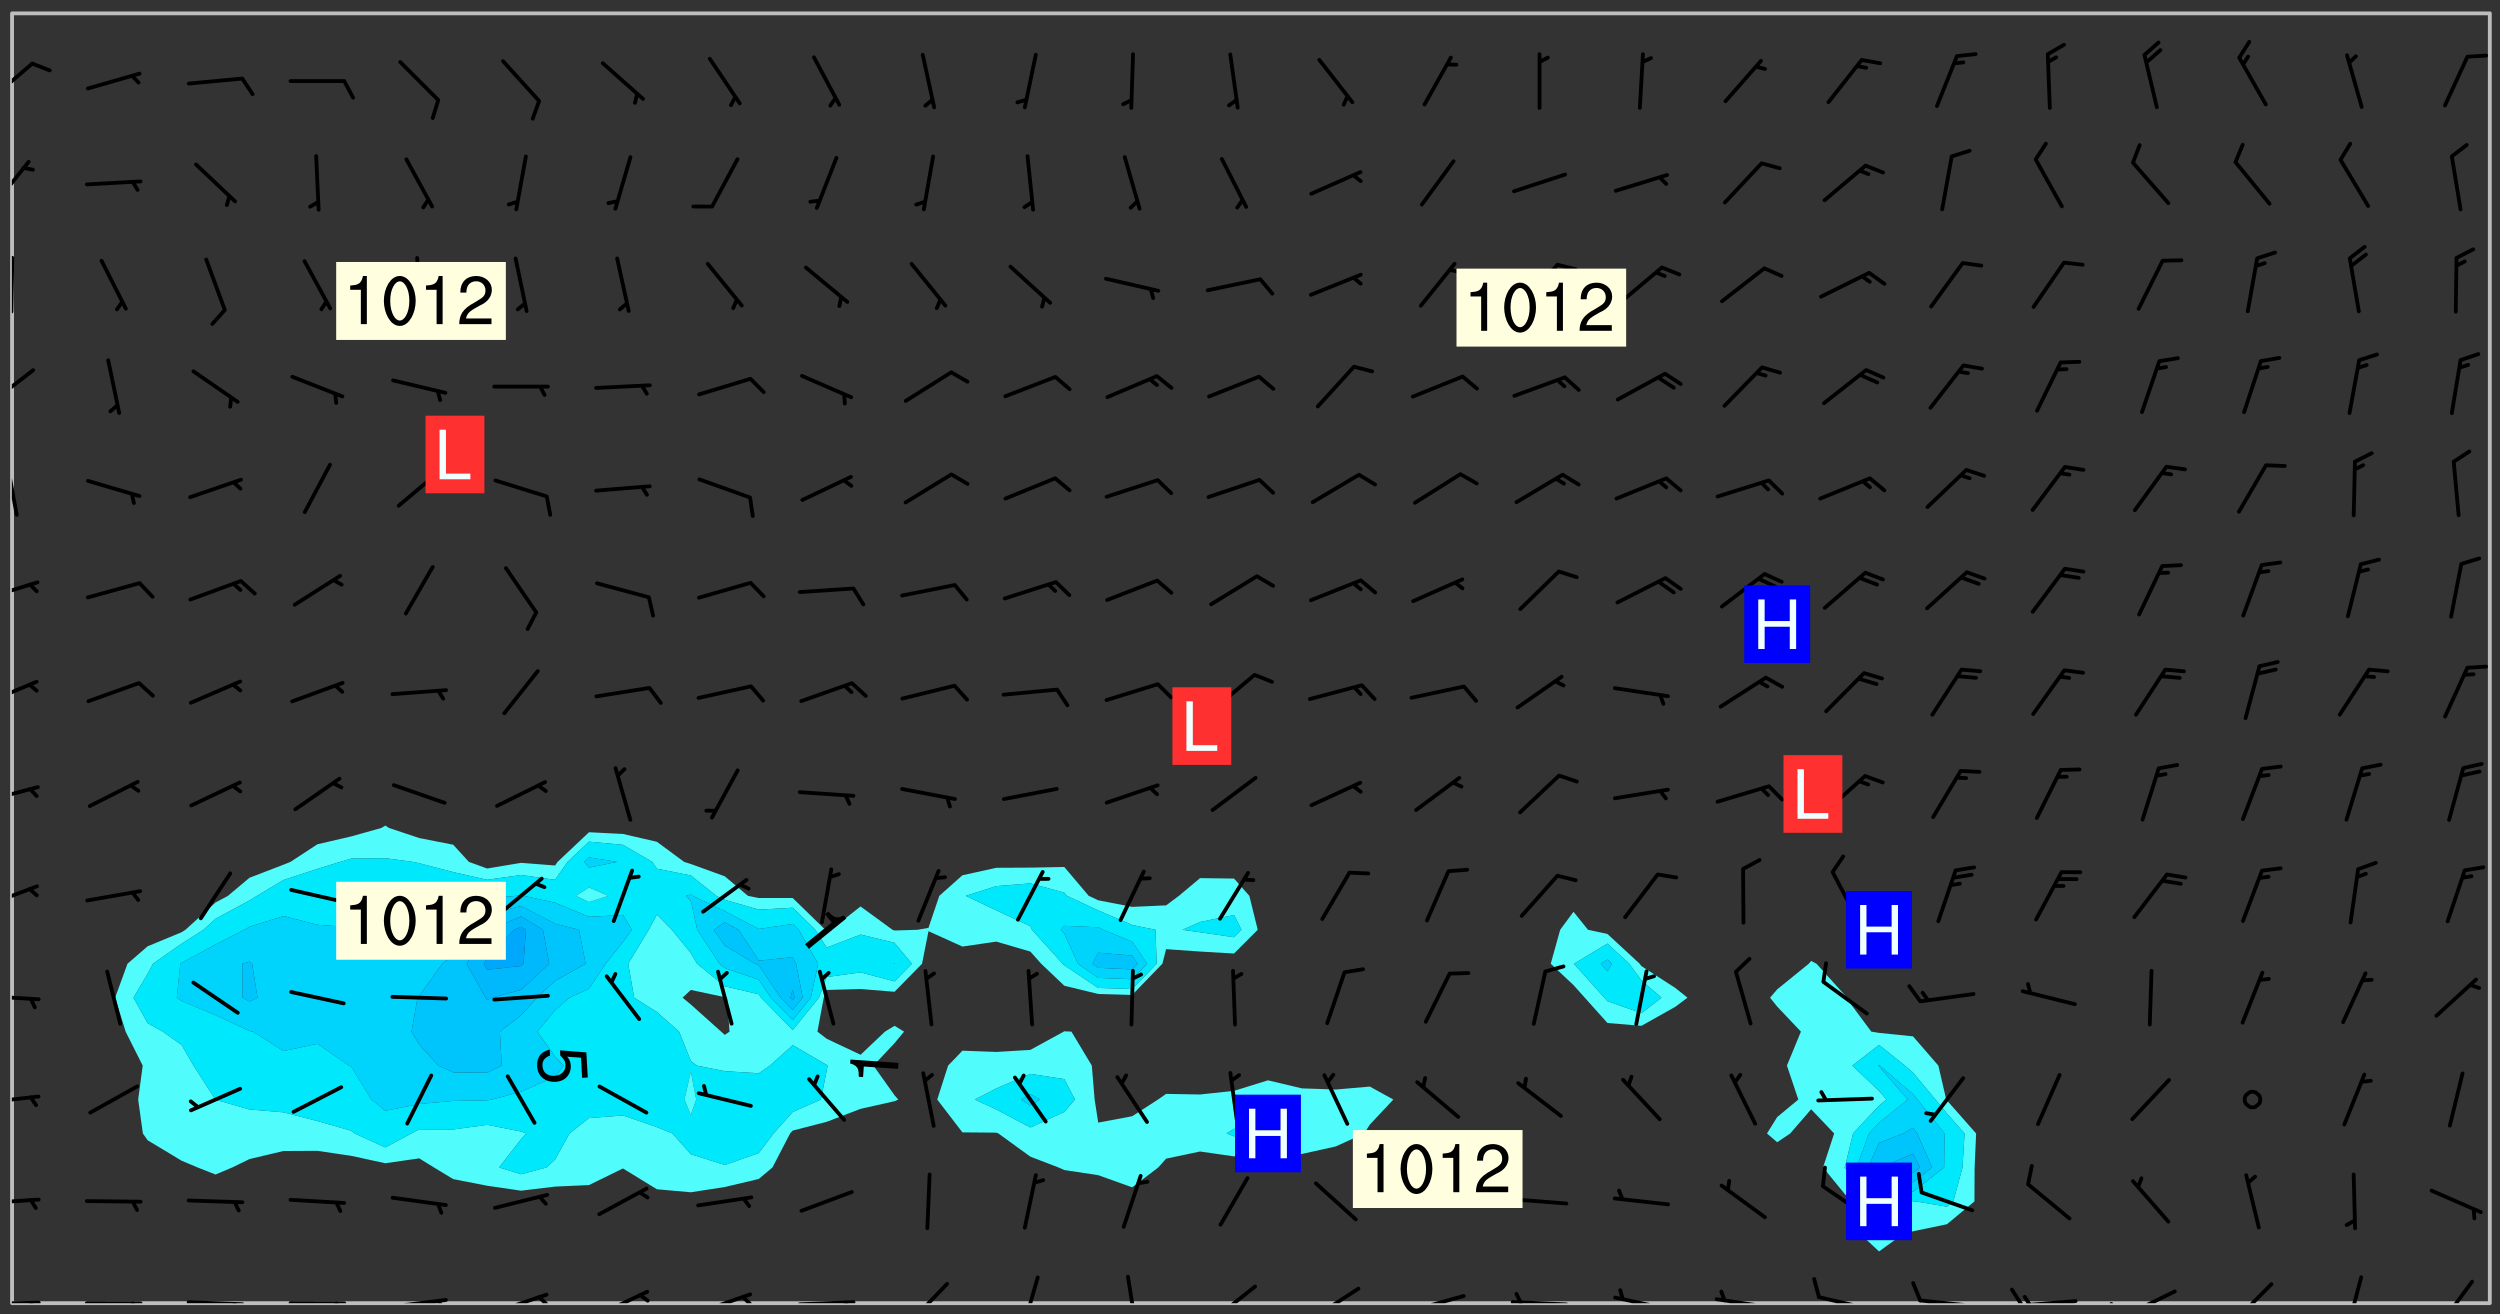 <svg xmlns="http://www.w3.org/2000/svg" role="img" xmlns:xlink="http://www.w3.org/1999/xlink" viewBox="142.45 309.95 326.84 171.84"><rect x="142.45" y="309.95" width="326.84" height="171.84" fill="#333333" stroke="none"/><defs><clipPath id="a"><path d="M144 311.672h1v168.656h-1zm0 0"/></clipPath><clipPath id="b"><path d="M144 311.672h324v168.656H144zm0 0"/></clipPath><clipPath id="c"><path d="M467 311.672h1v168.656h-1zm0 0"/></clipPath><clipPath id="d"><path d="M144 480h4v.328h-4zm0 0"/></clipPath><clipPath id="e"><path d="M146 480h2v.328h-2zm0 0"/></clipPath><clipPath id="f"><path d="M153 480h9v.328h-9zm0 0"/></clipPath><clipPath id="g"><path d="M159 480h2v.328h-2zm0 0"/></clipPath><clipPath id="h"><path d="M166 479h9v1.328h-9zm0 0"/></clipPath><clipPath id="i"><path d="M172 480h2v.328h-2zm0 0"/></clipPath><clipPath id="j"><path d="M180 480h8v.328h-8zm0 0"/></clipPath><clipPath id="k"><path d="M186 480h2v.328h-2zm0 0"/></clipPath><clipPath id="l"><path d="M193 479h8v1.328h-8zm0 0"/></clipPath><clipPath id="m"><path d="M199 479h2v1.328h-2zm0 0"/></clipPath><clipPath id="n"><path d="M206 478h9v2.328h-9zm0 0"/></clipPath><clipPath id="o"><path d="M212 479h3v1.328h-3zm0 0"/></clipPath><clipPath id="p"><path d="M220 478h8v2.328h-8zm0 0"/></clipPath><clipPath id="q"><path d="M225 479h3v1.328h-3zm0 0"/></clipPath><clipPath id="r"><path d="M233 478h8v2.328h-8zm0 0"/></clipPath><clipPath id="s"><path d="M239 479h2v1.328h-2zm0 0"/></clipPath><clipPath id="t"><path d="M246 479h9v1.328h-9zm0 0"/></clipPath><clipPath id="u"><path d="M252 479h2v1.328h-2zm0 0"/></clipPath><clipPath id="v"><path d="M261 477h6v3.328h-6zm0 0"/></clipPath><clipPath id="w"><path d="M275 476h4v4.328h-4zm0 0"/></clipPath><clipPath id="x"><path d="M289 476h3v4.328h-3zm0 0"/></clipPath><clipPath id="y"><path d="M300 477h7v3.328h-7zm0 0"/></clipPath><clipPath id="z"><path d="M313 478h8v2.328h-8zm0 0"/></clipPath><clipPath id="A"><path d="M326 479h9v1.328h-9zm0 0"/></clipPath><clipPath id="B"><path d="M339 479h9v1.328h-9zm0 0"/></clipPath><clipPath id="C"><path d="M340 478h2v2.328h-2zm0 0"/></clipPath><clipPath id="D"><path d="M353 479h8v1.328h-8zm0 0"/></clipPath><clipPath id="E"><path d="M354 478h1v2.328h-1zm0 0"/></clipPath><clipPath id="F"><path d="M366 479h9v1.328h-9zm0 0"/></clipPath><clipPath id="G"><path d="M367 478h2v2.328h-2zm0 0"/></clipPath><clipPath id="H"><path d="M380 479h8v1.328h-8zm0 0"/></clipPath><clipPath id="I"><path d="M393 479h8v1.328h-8zm0 0"/></clipPath><clipPath id="J"><path d="M392 477h2v3.328h-2zm0 0"/></clipPath><clipPath id="K"><path d="M406 479h9v1.328h-9zm0 0"/></clipPath><clipPath id="L"><path d="M405 478h3v2.328h-3zm0 0"/></clipPath><clipPath id="M"><path d="M406 479h3v1.328h-3zm0 0"/></clipPath><clipPath id="N"><path d="M420 478h8v2.328h-8zm0 0"/></clipPath><clipPath id="O"><path d="M418 480h3v.328h-3zm0 0"/></clipPath><clipPath id="P"><path d="M434 477h6v3.328h-6zm0 0"/></clipPath><clipPath id="Q"><path d="M449 476h3v4.328h-3zm0 0"/></clipPath><clipPath id="R"><path d="M461 477h5v3.328h-5zm0 0"/></clipPath><clipPath id="S"><path d="M144 466h4v2h-4zm0 0"/></clipPath><clipPath id="T"><path d="M144 453h4v2h-4zm0 0"/></clipPath><clipPath id="U"><path d="M144 439h4v2h-4zm0 0"/></clipPath><clipPath id="V"><path d="M144 425h4v4h-4zm0 0"/></clipPath><clipPath id="W"><path d="M144 412h4v3h-4zm0 0"/></clipPath><clipPath id="X"><path d="M144 398h4v5h-4zm0 0"/></clipPath><clipPath id="Y"><path d="M144 385h4v4h-4zm0 0"/></clipPath><clipPath id="Z"><path d="M144 370h1v8h-1zm0 0"/></clipPath><clipPath id="aa"><path d="M144 358h4v5h-4zm0 0"/></clipPath><clipPath id="ab"><path d="M144 343h1v8h-1zm0 0"/></clipPath><clipPath id="ac"><path d="M144 330h3v7h-3zm0 0"/></clipPath><clipPath id="ad"><path d="M144 318h3v6h-3zm0 0"/></clipPath><g id="ae" clip-path="url(#clip1)"><path fill="#fff" fill-opacity="0" fill-rule="evenodd" d="M0 0h1000v1000H0zm0 0"/><path fill="#d3d3d3" fill-opacity="0" fill-rule="evenodd" d="M162.152 355.867l-.234.293.059.234.117.172.176.234.293.348.113.059.117-.172.059-.234.176-.176.465-.176h.699l.234.293.289.816.059.176.176.23.352.234.699.699.172.176.234.348.234.41.289.582.41.465.23.234.234.176.117.23.176.293.172 1.164v.234l.059.289.059.117.117.117.348.41.117.172.176.176.176.234.117.172.172.352.059.234.234.406.234-.059-.176.176-.059.93h-.582l-.234-.113-.348.113-.117.117-.059.293-.059.176-.117.172-.465.293-.059.234-.059.113v.645l.059.172v.41l.059.059v.406l.059.406.117.176.059.059.23.641-.059.293v.699l-.059.582v.234l-.059.23-.055.352v1.922l.055.117h.426l-.367.117-.023.352.891 1.168 1.742.539 1.34.359v.539l.09.809.535.715 1.52.27.891-.086.09 1.164.535.18 1.16-.18 2.055-.984 1.16-.363 1.879-.176 1.695-.18-.18.719-1.516.086-1.25.09-.805.27-1.074.809.27.719.535.898-.18.625-.266.809.266 1.078.625.898.805.18 1.25-.18-.266.723.098.504.055.293v.172l.059.293v.406l.176.117.352.117h.406l.293-.176.113-.117.059-.117.117-.23.059-.176.352-.465.23-.176.176-.059.176.059.059.176.117.988.055.469.059.172.117.234.176.059.816.059h.289l.117.234.059.406.059.352v1.105l.117.293.117.348.289.699.176.352.582.754.352.176.172.059.469.234.641.465.348.234.293.176.293.055.23.062.816.348.293.176.113.172.352.352.117.176.523.641v.289l.059.352v.348l.059.352.059.289.117.059.172.059h.176l.582.234.176.117.176.289.176.234.113.234.293.23.117.117v.41l.059.055.289.234.234.117.059.117.117.172.059.117.23.234.059.176.234.059.117.059-.117.113-.059.117v.117l-.117.293-.117.289v.582l.176.117.117.059.059.117.117.117.113.059.176.348.059.352.059.406v.176l-.059.176-.117.699v.172l.117.176.293.293h.406l.176.117.117.172.117.293v.234h-.527l-.23-.234h-.234l-.176.059-.059.699.059.348.117.176.176.41.117.23.289.469.176.055h.523l.234.059.758.641.059.293v.234l.059.059.23.348v.352l-.117.172v.293l.293.289.293.176.172.059.293.176.293.117.582.406.289.234.293.176.219.16.016.012.23.176.641.523.176.234.117.176.176.176.113.172v.641l.117.176.469.117.582.117.234.059.23.113.293.117.113.059.586.352.289.172.176.062.176.055.176.059.699.352.289.176.234.055.289.176.234.117.641.406.293.117.172.059.234.059.41.059.23.059.234.117.059.172-.41.176.469.059.059.293.113.234.176.055.234.059.176.059.406.117.641.234.117.172.059.234v.176l-.059.117-.059.406.234.234.117.059.348.117.641.23.176.117.289.117.176.176.234.465.582 1.105.176.176.348.176.176.117.352.117 1.047.523.234.059.465.113.293.059.465.176.758.582.234.234.348.465.176.176.289.234.816.699.293.176.289.289.293.176.293.289.695.641.176.176.293.234.289.234.469.289.641.582.348.234.234.293.348.348.352.465.934.992.348.406.117.176.234.059.113.117.645.176.23.113.234.059.293.176.23.117.934.699.406.406.234.176.406.176.234.117.816.348.348.234.234.117.293.289.23.117.758.352.352.172.23.059.293.117.234.059.871.176h.816l.469.23.172.059.875.699.465.117.293.059.176.059.23.059.469.059.348.059.352.059.406.059h.293l.172.059v.23l.176.176h.293l.348.059.352.059.699.117h.641l.465-.234.293-.176.172-.117.41-.172.289-.176.934-.465.469-.293.523-.293.465-.172.465-.176 1.051-.465.289-.117.41-.117.289-.117.527-.176 1.516-.699.582-.348.289-.059.293-.059.348-.117.875-.23.352-.117h.113l.234-.059.875-.234.234-.059h.812l.352-.059.816-.117.172-.059.352-.055.293-.059.23-.059.816-.176.176-.059h.348l.234-.059.465-.117.758-.172.234-.059h.348l.41-.117.289-.059 1.285-.059h.289l.41-.059.23-.059h.176l.875-.117h.406l.41-.117h.348l.352-.113.871-.059h1.75l1.047.289.41.117.289.117.352.117.289.117 1.051.172.289.059h.293l.293.059.172.059.41.059.172.059.117.059h.117l.117.059.352.059h.113l.41.066 1.922.395 1.926.395 1.52.449 1.695.719 2.145.805 1.605-.719 1.43-.805 1.16-1.078 1.25-.449 3.035-.719 1.875-.359 2.145-1.348 2.234-1.254 2.5-1.258 1.695-.449 1.785-.18 1.16-.27.625.539 1.34-.27.715-.988.984-1.344.445-.18.805-.359 1.875-.539 1.785-.449 1.25-.27 1.16-.09 1.699-.09 1.961-.27 1.25-.09h.539l.625-.09h.891l2.145-.18 2.41-.18 2.59-.09 1.695.18 1.609.09 1.43.359 1.16.719 1.875.988 1.16 1.527.266.715.629.09.355.898.535.539.535 1.527 1.074.359h.535l-.805.535.09 1.707.715 2.695.891.805.895.988.715 1.258 1.785.539 1.52-.18.355 1.344 1.609-.805.98-.539.27.27.316-.215.219-.145.801.449.449-.359h.355l.535-.27.539-.719.535-.27.625-.988 1.16.449.84.371 1.395.617 1.695-.18h1.605l1.785.09.18-1.707.535-1.344.805.27.492.848.402.406-.09.539v.359l.715.449.711-.27h1.43l.359.988.445 1.258.715 1.344 1.25.629 1.695.629.715-.18.18-.539.98-.09.449.359.086 1.258-.266.629-.535.18v.539l.715.984.266.539.984.988.801 1.078-.266.359-.09.898-.625 2.332-.355 2.066-.09 1.793-.18.719-.09.539v1.438l-.98 1.883-.359 1.707-.535.898-.805 1.168-.266.539 2.055 1.254.086.359-.355.539-.09-.18v.809l.09 1.438-.445.715-1.074.094-.266.715.535.898.805.719 1.16.809 1.34.27.445.359-.355.449-1.789-.09-1.25-.449-.715-.719-.625-.09-.176 3.59-.188 1.309h89.359V311.703h-55.27v49.082l.762.125 3.289.543 2.023 2.836v2.754l2.352.332 2.348.332h4.051l-1.379 4.16-2.023.707-2.023.703-.543.344-2.594 1.617-.188.117-2.023-2.078-.73-2.742-2.672-2.078-1.375-3.5-.066-.082-1.957-2.672 2.75-1.418v-49.082H294.422v91.414l.117.031.133.012.074.074.105.047.09.059.086.059.09.059.297.297.059.09.031.117.027.117.016.137-.031.117-.059.09-.059.086-.043.105-.047.102-.027.121v.145l.176.27.148.148.074.086.074.074.043.105.062.09.059.086.043.105.059.09.047.102.043.105.059.086.117.18.074.074.062.086.059.09.043.105.059.09.059.086.062.09.059.09.043.102.117.18.074.074.059.086.074.074.09.059.105.047h.148l.133-.016.133.016.102-.047.074-.074.047-.102-.016-.133v-.148l-.047-.105-.027-.117-.047-.102-.027-.121-.043-.102-.062-.09-.043-.102-.043-.105-.031-.117-.016-.133-.012-.137.086-.059.059-.086.121-.031.043.105.016.133v.117l.059.102.059.09.09.059.148.148.059.09.043.105-.012.102.086.059.105.047.086.059.09.059.074.074-.117.027-.105.047-.086.059-.074.074-.059.09-.062.086-.027.121-.047.102-.043.105-.031.117-.012.133-.016.133v.148l.027.117.047.105.043.102.059.09.074.074.09.059.074.074.09.059.059.09.043.105.047.102.117.031.133.016h.148l.117-.031.105.043.043.105.047.102.027.121L299.5 410l.027.117.031.121.027.117.105.043.102.047.133-.016.148.148.062.086.074.074.07.074.09.062.105.043.102.043.117.031.137.016.117-.031.074-.074.027-.117-.012-.133-.031-.121-.027-.117.043-.105h.117l.09.062.117.027h.148l.133.016h.148l.133.016.133-.016h.148l.133-.016.133-.012.137.012.117-.027.133-.016.191-.059-.059.176-.016.133-.027.121-.016.133-.059.086-.133.016-.105.047-.105.043-.117.031-.117.027-.266.031h-.148l-.133.016-.074.074.059.086.148.148.117.18.074.07.09.062.09.059.086.059.09.059.102.043.105.062.105.043.086.059.105.047.102.043.18.117.059.09-.043.102-.047.105.016.133.223.223.059.09.043.102.031.121.043.102.016.133.031.117.012.137.031.117.148.148.102.043.105.043.117.031.133.016.137.016h.117l.117-.031.09-.059.043-.105.047-.102.043-.105.031-.117.012-.133v-.148l-.012-.133-.016-.133-.031-.117-.043-.105-.047-.105-.043-.102-.043-.105-.016-.133.016-.133.027-.117.031-.117.027-.121.047-.102.09-.059.086-.062.074-.074.09-.059.223-.223.059-.086.074-.074.117-.18.059-.086v-.148l-.074-.074-.102-.047-.105-.043-.102-.043-.059-.09-.047-.105-.027-.117.09-.059.117-.031.102-.043.18-.117.148-.148.012-.133-.012-.105-.09-.059-.133.016h-.148l-.133.016-.133-.016-.121-.031-.086-.059-.074-.074-.059-.09-.062-.086-.117-.18-.059-.086.031-.121.086-.059.121-.031.059-.086v-.121l-.031-.117-.059-.09-.059-.086-.047-.105-.027-.117-.016-.133.059-.09.074-.074.09-.059.117-.18.074-.074.059-.086.148-.148.121-.031.133-.016.133.016.074.074.043.105.016.133-.031.117-.117.031-.133.012-.148.148-.043.105-.047.102-.027.121-.031.117v.148l.031.117.043.105.059.09.074.07.074.074.117.031.121.027.117-.027.133-.016h.117l.09.059.074.074.047.105.059.086.102.047.133.016.105.043.086.059-.012.105-.074.074-.18.117-.059.09-.09.059-.07.074-.074.074-.062.09-.027.117-.016.133.016.133-.016.133v.148l.016.133.027.117.031.121.074.074.09.059.086.059.09.059.117.031v.086l-.102.047-.09.059-.266.031-.117.027h-.148l-.105.043-.102.047-.059.09-.062.234-.012.133-.031.121-.016.133v.293l-.012.133.012.137.016.133.133.016.133.012.121.031.086.059.074.074.047.105.043.102.016.133v.445l-.016.133v.445l.031.266.027.117.016.133.031.117.086.211.031.266v.148l-.031.117-.027.117-.031.121-.027.117-.031.117-.031.121-.012.133-.016.133.09.059.117-.031.102.016.047.105-.031.266v.441l-.043.105-.047.105-.043.102-.043.105-.059.086-.031.121-.043.117-.031.117-.016.133.016.133.059.09.105.047.086.059.059.086-.012.137-.031.117-.043.102v.445l-.016.133v.148l-.031.117-.043.105-.027.117-.047.105-.043.102-.031.121-.027.117-.031.133-.031.117-.027.117-.043.105-.031.117-.031.121-.012.133-.016.133v.297l.027.117v.148l.047.398.027.117.059.09.121.031h.148l.133-.016.059.09v.117l-.059.09-.09.059-.102.043-.105.047-.09.059-.086.059-.137.016-.117-.031-.133-.016-.102.047-.062.086-.012.137-.016.133-.031.117-.027.117-.016.133-.031.121v.297l.016.133.031.117v.148l.012.133v.148l-.027.117-.047.102-.027.121-.031.117-.059.09-.074.074-.102.043-.105.047-.117.027-.121.031-.102-.047.059-.086.105-.047.027-.117.031-.117.027-.121.031-.117v-.148l.016-.133-.031-.117-.043-.105-.105.016-.074.074-.102.043-.09.062-.074.074-.043.102-.016.133-.031.117L304.25 426l-.031.117-.027.117-.031.121-.027.117-.031.117-.043.105-.09.059h-.09l-.117-.031-.031-.086.016-.137-.031-.117v-.148l-.012-.133v-.148l-.062-.234-.027-.121-.043-.102-.047-.105-.059-.086-.059-.09-.043-.105-.062-.086-.148-.148-.07-.074-.105-.047-.105-.043-.102-.043-.297-.297-.09-.074-.086-.059-.105-.043-.09-.062-.086-.059-.105-.043-.09-.059-.086-.062-.074-.07-.105-.047-.086-.059-.105-.043-.09-.062-.102-.043-.105-.043-.086-.059-.105-.047-.105-.043-.102-.047-.09-.059-.102-.043-.105-.043-.09-.062-.117-.027-.133-.016-.133.016H299.75l-.133.016-.117-.031-.09-.059-.074-.074-.09-.059-.102-.047h-.148l-.121-.027-.102-.043-.074-.074-.117-.18-.09-.059-.102-.043-.09-.062-.105-.043-.09-.059-.086-.059-.105-.047-.059-.086-.059-.09-.043-.105-.047-.102-.074-.074-.086-.059-.074-.074-.09-.059-.223-.223-.043-.105-.031-.266.105-.043h.145l.105.043.074.074.09.059.086.059.105.047.09.059.148.148.07.074.148.148.062.086.074.074.086.059.074.074.09.062.09.059.086.059.27.176.102.047.105.043.102.043.047-.074.059-.086.074-.074.07-.074.105.043.074.074.059.09.043.102.047.105.043.105.121.027.117-.027.074-.09.043-.105.059-.09.074-.074.105-.043.117-.027.133.012.09.059.148.148.059.09.043.105.047.102.043.105.043.102.105.047.105.043.133.016.086-.059.059-.09.074-.074.105-.043.117.027.105.047.102.043.105.043.102.047.18.117v.117l-.016.133.016.133.016.137.059.086.102.047.121.027.117.031h.148l.117-.031.059-.09.18-.117.059-.09.074-.074.059-.086.117-.18.18-.117.117.031.09.059.043.074-.016.133v.117l.09.059h.148l.133-.016.133-.012.266-.031.105-.043.117-.031.121-.027.074-.074.07-.074.062-.09-.016-.105-.047-.102-.102-.043-.105-.016-.117.027-.266.031h-.148l-.074-.074-.09-.059-.117-.031-.117-.027-.133-.016h-.148l-.133.016h-.297l-.105-.047-.148-.148-.043-.102-.059-.09.223-.223.086-.059.105-.043.117-.031.133-.016.133.016.137.016.102.043.133-.012.09-.062.102-.043.062-.09-.047-.102-.09-.059-.117-.031-.102-.043-.059-.09-.062-.09v-.117l.016-.133.105-.047.074-.07v-.121l-.09-.059-.031-.117.09-.059.074-.074.043-.105.059-.09.047-.102.016-.133v-.148l-.047-.105-.043-.102-.09-.059-.133-.016-.102-.043-.137-.016-.117-.031h-.445l-.133-.016-.133-.012-.133-.016-.117-.031h-.148l-.133-.016-.133-.012-.266-.031-.121-.043-.086-.059-.074-.074v-.148l.012-.133.105-.047.102-.043.133-.016h.152l.133-.016h.293l.121.031.102.043.09.059.234.062.121-.047.09-.059.102-.043.133-.016.105.043.102.047.133.012.121-.027h.145l.121-.031.117-.027.105-.047.074-.074.086-.059.148-.148.059-.086.047-.105.027-.117.016-.105-.102-.043-.09-.059-.117-.031-.105-.043-.09-.062-.074-.086-.074-.074-.102-.043-.105-.047-.102-.043-.059-.09-.047-.102-.086-.211-.062-.086-.059-.09-.074-.074-.086-.059h-.27l-.117.031-.09.059-.102.043-.133.016-.105-.016-.027-.117-.062-.09-.117-.031-.102-.043-.148-.148-.031-.117-.016-.105.074-.074.18-.117.117-.027.117-.031.137.016.102.043.105.043.102.047.105.043.117.031.133.016.117.027.133.016.105-.016.09-.059-.074-.074-.105-.043-.074-.074-.074-.09-.148-.148-.086-.059-.09-.059-.074-.074-.09-.059-.102-.047-.121-.027-.102-.047-.105-.043-.117-.031-.102-.043-.121-.031h-.148l-.117.031-.105.043-.086.062-.18.117-.086.059-.09.059-.105.047-.086.059-.105.043-.102.043-.105.047-.074.074-.059.09-.059.086-.047.105-.059.086-.074.074-.133-.012-.117-.031h-.117l-.074.074-.09.059-.074.074-.09.059-.086.059-.105.047-.102.043-.137.016-.102-.043-.148-.148-.105-.047h-.086l-.105.047-.102.043-.121.031-.117-.031-.074-.074v-.117l.031-.121.074-.07.059-.09.074-.074.117-.031.105-.043h.293l.133-.016.137-.016.102-.043.09-.059.102-.047.09-.059.133-.012.09.059.133.012.09-.059.086-.059.105-.043.09-.059.086-.062.09-.059.148-.148.059-.086.059-.09.105-.043.133-.016.117.027.121.031.059-.059.059-.09.031-.266.027-.117.105.012.133.016.102-.043.09-.059.059-.09.074-.074.059-.09.047-.102.012-.133-.012-.133-.047-.105-.148-.148-.059-.09-.059-.086-.043-.105v-.445l.016-.133v-.148l.012-.133-.059-.059-.09.059-.102-.043-.18-.117-.086-.059-.062-.09-.059-.09-.074-.074-.086-.059-.121.031-.102.012-.105.047-.086.059-.105.043-.148.148-.09.059-.086.059-.09.062-.105.043-.133.016v-.121l.105-.043.117-.031.074-.07.043-.105v-.148l-.027-.117-.148-.148-.133-.016h-.148l-.117.031-.105.043-.102.043-.09.062-.117.027-.074-.074.012-.133-.043-.102-.043-.105-.09-.059-.117.027-.121.031-.117.031-.102.043-.121.031-.102.043-.105.043-.09.059-.102.016v-.117l.016-.133-.059-.09-.074.043-.148.148-.059.09-.074.074-.047.105-.043.102-.074.074-.059.09-.074.074-.059.086-.074.074-.09.062-.074.07-.074.074-.102.016-.133.016-.105-.043v-.121l.148-.148.043-.102.059-.09.047-.102.043-.105.059-.09.031-.117.043-.102.031-.121.027-.117.047-.105.043-.102.043-.105.074-.07.09-.062.09-.059.102-.043h.297l.266-.031.105-.043-.074-.074-.117-.031-.105-.043-.09-.059-.102-.047-.09-.059-.102-.043-.105-.043-.09-.062-.086-.059-.105-.043-.102-.043-.121-.031-.117-.031-.102-.043L297.5 410.25l-.102-.043-.09-.059-.043-.105-.016-.133.102-.043.133-.016.137.016.133-.016.102-.043.059-.09.016-.105-.09-.059-.074-.074-.102-.043-.09-.059-.148-.148-.043-.105-.016-.133v-.293l-.059-.09-.09-.059-.074-.074-.043-.105-.031-.117-.059-.09-.074-.074-.117-.027-.074-.074-.09-.059-.09-.062-.086-.059-.074-.074-.059-.086-.047-.105-.086-.059-.148-.148-.195-.059-.133.016-.102.043-.074.074-.047.102-.043.105-.059.09-.059.086-.297.297-.09.059h-.086l-.062-.086-.043-.105.031-.117.059-.09.027-.117-.012-.133-.09-.062-.105.047-.117.027-.117.031-.27.176-.102.047-.117.027-.105.047-.09.059-.102.043-.059-.086-.047-.105.016-.133.047-.105.07-.074.074-.07.059-.09v-.148l-.043-.105h-.238l-.102.047-.031.117-.027.117-.031.121-.074.043-.133.016-.074-.047-.043-.102-.043-.105-.047-.102-.043-.105-.121.031-.102.043-.133.016-.117.031-.105.043-.09.059-.102.047-.121.027-.133.016-.102-.043-.059-.09-.047-.105-.043-.102-.043-.105v-.117l.059-.09.086-.059.18-.117.102-.047.105-.043.105-.059.102-.043.09-.062.102-.043.105-.059.102-.047.09-.059.105-.043.102-.043.09-.062.102-.043.137-.016.117.031.102.043.121.031.102.043.105.047.102.043.105.043.102.047.105.043.102.043.105.047.086.059.105.043.117.031.105.043.102.047.09.059.105.043.102.043.105.047.117.027.102.047.121.027h.148l.086-.059.016-.102.059-.09-.027-.117-.074-.074-.117-.18-.074-.074-.09-.074-.18-.117-.086-.059-.105-.043-.102-.047-.27-.176-.059-.09-.074-.074-.059-.09-.043-.102-.031-.117-.016-.137v-.562l-.012-.133-.016-.133-.031-.117-.016-.133-.012-.133-.031-.121-.223-.223-.059-.086-.016-.105.031-.117.133-.016v-91.414H172.992v1.453l-.059.234-.352 1.051-.172.523-.117.348-.176.41-.117.172-.234.293-.23.059h-.352l-.117.059-.23.406v.293l.117.176.23.23.117.234.641.758.293.465.176.234.23.352.234.348.641.816.176.465.172.41.117.695.176.469.117 1.398.059.465v.875l.117 1.047v4.781l-.059.465-.352 1.281-.176.523-.113.41-.352.93L172.934 336l-.234.582-.117.176-.172.348-.176.406-.352.816-.059.293-.113.293-.117.289-.059.176-.117.875-.059.406-.059.117-.059.176-.059.172-.23.527-.117.172v.234l-.117.234-.059.172-.176.586v.289l-.059.176v.293l-.059.113-.059.527v.172l-.055.234v2.621l-.176.816-.117.176-.176.234-.117.172-.113.234-.586.934-.23.289-.293.465-.176.234-.289.352-.352.699-.113.23-.176.41-.176.23-.406.527-.816.699-.293.172-.289.234-.176.117-.176.176-.523.406-.527.176-.172.176-.234.055-.641.176h-.758m12.211 31.023l-1.074.449.359.895 1.25-.715.445-.539-.98-.09"/><path fill="#d3d3d3" fill-opacity="0" fill-rule="evenodd" d="M201.508 416.598h-.895l.449.629.98.359.805-.09.445-.988-.176.09-.715-.355-.895.355m154.621 59.07l-.059-.523v-.293l.113-.293.059-.23.469-.469h.113l.117-.113.117-.059h.176l.234-.059h.348l.234.059.117.059.23.172.059.176.117.582v.293l-.117.176-.172.289-.176.176-.527.523-.23.234-.117.059h-.176l-.117-.059-.406-.293-.176-.117-.117-.059-.059-.113-.055-.117m6.641-10.957l-.059-.172v-1.109l.059-.172.176-.059.172-.059h.176l.234-.059.117.059.059.699-.059.172-.117.176-.117.059-.234.523-.113.059h-.234l-.059-.117m9.613-14.391l-.117-.176v-.699l.293-.875.117-.172.176-.352.113-.23.117-.293.352-.758.117-.23.172-.234h.176l.117-.059h.641l.117.059.234.234.172.113.352.293.117.117.113.176v.113l.117.059.117.117v.699l-.059.176v.23l-.059.176-.348 1.051-.117.23-.117.234-.117.059-.23.234-.641.289h-.875l-.41-.117-.641-.465"/><path fill="none" stroke="#bebebe" stroke-linecap="round" stroke-linejoin="round" stroke-miterlimit="10" stroke-width=".5" d="M467.957 311.695H144.027v168.625h323.93v-168.625"/><g clip-path="url(#a)"><path fill="#fff" fill-opacity="0" fill-rule="evenodd" d="M144 475.891v4.438h.004H144V311.672h.004H144v164.219"/></g><g clip-path="url(#b)"><path fill="#fff" fill-opacity="0" fill-rule="evenodd" d="M144.004 480.328V311.672h48.816V417.879l-.512.312-3.926 1.105-4.438 1.031-3.52 2.301-.918.367-4.441 1.711-2.82 2.363-1.617.867-3.934 3.57-.504.32-4.438 1.836-2.637 2.281-1.613 4.438 1.371 4.438 2.234 4.441-.594 4.438.617 4.438.621.883 4.438 2.672 2.094.883 2.344.926 2.191-.926 2.246-1.094 4.441-1.055 4.438-.023 4.438.656 4.438.965 4.441-.637 1.922 1.188 2.516 1.523 4.438.867 4.438.648 4.441-.535 4.438-.199 4.438-2.172 4.438 2.719 4.438.395 4.441-.688 4.438-1.051 1.797-1.508 2.301-4.438.34-.379 4.438-1.145 4.438-1.699 4.441-1 .492-.215-.492-.555-2.758-3.883 2.758-2.934 1.246-1.508-1.246-.762-1.254.762-3.188 3.027-4.438-2.098-1.203-.93.828-4.438.375-1.004 4.438-.129 4.441.363 3.598-3.668.84-4.254 4.438 2.008 4.438-.645 4.441 1.301 1.418 1.59 3.02 2.875v5.957l-.07.043-4.367 2.391-4.441.266-4.438-.164-1.871 1.949-1.422 4.438 3.293 4.293 4.438.039.266.105 4.176 3.031 3.66 1.406.777.344 4.438.672 4.438 1.59 3.418-2.605 1.02-1.145 4.441-.934 4.438.637 4.438-.234 4.438-.082 4.441-.988 3.699-1.691.738-1.16 3.074-3.277-3.074-1.695-4.438.387-4.441-.152-4.438-1.051-4.438 1.375-4.438.477-4.441-.078-1.062.738-3.375 2.184-4.438.832-.469-3.016-.367-4.438-2.668-4.441-.934-.043v-5.957l4.438 1.078 4.438.129 3.945-4.082.492-1.906 4.441.312 4.438.262 3.098-3.105-1.094-4.438-2.004-2.262-4.438-.059-2.773 2.32-1.668 1.242-4.438.199-4.438-.863-1.242-.578-3.195-3.777-4.438.086-4.441.023-4.438.977-3.023 2.691-1.414 4.18-1.422.258-3.016.094-.266-.094-4.176-3.051-3.883 3.051-.555.266-.168-.266-4.27-4.16-4.438.008-1.41-.285-3.027-2.555-4.441-1.609-.875-.277L228.328 420l-4.438-1.02-4.438-.227-4.109 3.875-.328.473-4.441-.348-4.438.742-2.391-.867-2.047-2.242-4.438-.871-3.961-1.324-.48-.312V311.672h155.344v117.477l-1.742 2.359-1.234 4.438 2.977 2.793 1.473 1.645 2.965 3.309 4.441.371 4.438-2.492 1.586-1.188-1.586-1.27-4.438-2.859-.227-.309-4.215-3.891-2.543-.547-1.895-2.359V311.672h31.07v123.906l-.312.367-4.129 3.348-.93 1.09.93 1.164 3.102 3.273-1.828 4.441 1.488 4.438-2.762 2.293-1.336 2.145 1.336 1.145 1.703-1.145 2.738-3.164 3.008 3.164-1.453 4.438 2.883 3.531 1.152.91 1.016 4.438 2.27 2.105 2.898-2.105 1.539-.527 4.438-.926 3.598-2.984.023-4.441.195-4.438-3.816-4.328-.09-.109-1.031-4.438-3.316-3.824-4.438-.453-1.012-.164-3.301-4.438-.125-.297-3.738-4.141-.699-.367V311.672h88.762v168.656H144.004"/></g><path fill="#50fcfc" fill-rule="evenodd" d="M158.875 444.82l-1.371-4.438 1.613-4.438 2.637-2.281 4.438-1.836.504-.32 3.934-3.57 1.617-.867 2.82-2.363 4.441-1.711.918-.367 3.52-2.301 4.438-1.031 3.926-1.105.512-.312.48.312 3.961 1.324 4.438.871 2.047 2.242 2.391.867 4.438-.742 4.441.348.328-.473 4.109-3.875v1.23l-2.805 2.645-1.633 2.34-4.441-.625-4.438.625-4.438-1.004-4.438-1.16-.836-.176-3.605-.484-4.438.051-1.477.434-2.961.914L179.508 425l-3.465 2.07-.977.598-4.438 2.406-1.578 1.434-2.859 1.82-3.746 2.617-.691 1.305-1.855 3.133 1.855 3.336 1.969 1.102 2.469 1.742 1.555 2.699 2.859 4.438.023.023L175.066 455l4.441.371 4.438 1.141 4.438 1.27.438.355 4 1.824 3.402-1.824 1.039-.539 4.438.012 4.438-.605 4.438.875.676.258-.676.73-2.875 3.707 2.875.895 3.332-.895 1.109-1.031 1.883-3.406 2.555-2.016 4.438-.344 4.438 1.527 2.023.832 2.414 2.715 4.441 1.406 4.438-1.559 1.938-2.562 2.5-2.809 3.688-1.629.75-3.762.125-.676-.125-.086-4.438-2.586-2.977 2.672-1.461 1.008-4.438-.277-3.668-.73-.773-.602-1.539-3.84-2.898-2.559-2.977-1.879-.773-4.438 2.688-4.438 1.062-1.992 1.953 1.992 2.484 3.062v4.801l-1.082 1.012 1.082.895 3.957 3.543.484.426.617-.426-.32-4.438-.297-.062-4.441-.949v-4.801l.809 1.375 3.633 2.949 4.438 1.043.297.445 4.141 4.227 3.43-4.227 1.008-2.699 4.438-.605 4.441 1.176 2.266-2.309-2.266-2.734-4.441-1.078-4.438 1.703-1.477-2.328-2.961-2.887-4.438.25-4.438-1.277-1.113-.523-3.328-2.668-4.438-.879-.609-.895-3.828-2.227-4.438-.418v-1.23l4.438.227L228.328 420l3.562 2.629.875.277 4.441 1.609 3.027 2.555 1.41.285 4.438-.008 4.27 4.16.168.266.555-.266 3.883-3.051 4.176 3.051.266.094 3.016-.094 1.422-.258 1.414-4.18 3.023-2.691 4.438-.977 4.441-.023v2.062l-4.441.352-3.996 1.277 3.996 1.902 4.441 2.07.207.465 4.012 4.438.219.207 4.438 2.961 4.438.145 3.203-3.312-.152-4.438-3.051-.625-4.438-1.91-4.082-1.902-.355-.422-4.438-1.207v-2.062l4.438-.086 3.195 3.777 1.242.578 4.438.863 4.438-.199 1.668-1.242 2.773-2.32 4.438.059v4.762l-4.438.91-2.309 1.027 2.309.324 4.438.648.973-.973-.973-1.938v-4.762l2.004 2.262 1.094 4.438-3.098 3.105-4.438-.262-4.441-.312-.492 1.906-3.945 4.082-4.438-.129-4.438-1.078-3.02-2.875-1.418-1.59-4.441-1.301-4.438.645-4.438-2.008-.84 4.254-3.598 3.668-4.441-.363-4.438.129-.375 1.004-.828 4.438 1.203.93 4.438 2.098 3.188-3.027 1.254-.762 1.246.762-1.246 1.508-2.758 2.934 2.758 3.883.492.555-.492.215-4.441 1-4.438 1.699-4.438 1.145-.34.379-2.301 4.438-1.797 1.508-4.438 1.051-4.441.688-4.438-.395-4.438-2.719-4.438 2.172-4.438.199-4.441.535-4.438-.648-4.438-.867-2.516-1.523-1.922-1.188-4.441.637-4.438-.965-4.438-.656-4.438.023-4.441 1.055-2.246 1.094-2.191.926-2.344-.926-2.094-.883-4.438-2.672-.621-.883-.617-4.438.594-4.438-2.234-4.441"/><path fill="#00e8fc" fill-rule="evenodd" d="M161.754 443.719l-1.855-3.336 1.855-3.133.691-1.305 3.746-2.617 2.859-1.82 1.578-1.434 4.438-2.406.977-.598L179.508 425l4.438-1.457 2.961-.914 1.477-.434 4.438-.051 3.605.484.836.176 4.438 1.16 4.438 1.004 4.438-.625v2.652l-.703.074-3.734.305-4.438 1.691-4.148 2.441-.289.207-4.441.875-3.207-1.082-1.23-.34-4.438-.312-4.438-1.145-4.441 1.41-.699.387-3.738 1.922-4.438 2.398-.168.117-.465 4.438.633.441 4.438 1.848 4.438 2.066.438.082 4.004 2.535 4.438-.941 4.113 2.848.324.148 2.613 4.289 1.824 1.465 4.441-.883 4.438-.402 4.438-.074.637-.105 3.801-1.031 4.441-1.941 1.129-1.465-1.129-1.164-2.316-3.277 2.316-2.797 1.879-1.641 2.559-1.164 2.176-3.273 2.262-2.844 1.176-1.594-1.176-1.945-4.438.246-4.438-1.844-4.102-.895-.34-.074v-2.652l4.441.625 1.633-2.34 2.805-2.645v2.055l-.629.59.629.75v2.598l-1.707 1.094 1.707.809 2.539-.809-2.539-1.094v-2.598l3.668-.75-3.668-.59v-2.055l4.438.418 3.828 2.227.609.895 4.438.879v2.492l-.641.176.641.672.836 3.766 2.898 4.438.707.57 4.438 1.516 1.574 2.352 2.863 2.926 2.371-2.926.957-4.438-2.543-4.438-.785-.766-4.438.66-4.438-2.34-4.227-1.992-.215-.176v-2.492l3.328 2.668 1.113.523 4.438 1.277 4.438-.25 2.961 2.887 1.477 2.328 4.438-1.703 4.441 1.078v2.684l-.117.051.117.043.039-.043-.039-.051v-2.684l2.266 2.734-2.266 2.309-4.441-1.176-4.438.605-1.008 2.699-3.43 4.227-4.141-4.227-.297-.445-4.438-1.043-3.633-2.949-.809-1.375-2.484-3.062-1.953-1.992-1.062 1.992-2.688 4.438.773 4.438 2.977 1.879 2.898 2.559 1.539 3.84v1.402l-.836 3.637.836 2.035.703-2.035-.703-3.637v-1.402l.773.602 3.668.73 4.438.277 1.461-1.008 2.977-2.672 4.438 2.586.125.086-.125.676-.75 3.762-3.688 1.629-2.5 2.809-1.938 2.562-4.438 1.559-4.441-1.406-2.414-2.715-2.023-.832-4.438-1.527-4.438.344-2.555 2.016-1.883 3.406-1.109 1.031-3.332.895-2.875-.895 2.875-3.707.676-.73-.676-.258-4.438-.875-4.438.605-4.438-.012-1.039.539-3.402 1.824-4-1.824-.438-.355-4.438-1.27-4.438-1.141-4.441-.371-4.438-1.277-.023-.023-2.859-4.438-1.555-2.699-2.469-1.742-1.969-1.102"/><path fill="#00d4fc" fill-rule="evenodd" d="M166.191 440.824l-.633-.441.465-4.438.168-.117 4.438-2.398 3.738-1.922.699-.387v4.551l-.938.273.02 4.438.918.504 1.051-.504-.707-4.438-.344-.273v-4.551l4.441-1.41 4.438 1.145 4.438.312 1.23.34 3.207 1.082 4.441-.875.289-.207 4.148-2.441 4.438-1.691 3.734-.305.703-.074v1.395l-4.438 1.152-2.633 1.965-1.805 3.285-1.43 1.152-3.008 4.184-.227.254-.781 4.438 1.008 1.699 2.488 2.742 1.949.883 4.438.055 1.91-.938-.238-4.441 2.766-2.133 2.086-2.305 2.355-2.195 4-2.242-.855-4.438-3.145-.801-4.441-2.316v-1.395l.34.074 4.102.895 4.438 1.844 4.438-.246 1.176 1.945-1.176 1.594-2.262 2.844-2.176 3.273-2.559 1.164-1.879 1.641-2.316 2.797 2.316 3.277 1.129 1.164-1.129 1.465-4.441 1.941-3.801 1.031-.637.105-4.438.074-4.438.402-4.441.883-1.824-1.465-2.613-4.289-.324-.148-4.113-2.848-4.438.941-4.004-2.535-.438-.082-4.438-2.066-4.438-1.848"/><path fill="#00c4fc" fill-rule="evenodd" d="M174.148 440.383l-.02-4.438.938-.273.344.273.707 4.438-1.051.504-.918-.504m23.113 6.137l-1.008-1.699.781-4.438.227-.254 3.008-4.184 1.43-1.152 1.805-3.285 2.633-1.965 4.438-1.152v1.363l-4.141 1.754-.297.312-2.691 4.125 2.48 4.438.211.32.574-.32 3.863-1.02 3.68-3.418-.812-4.438-2.867-1.754v-1.363l4.441 2.316 3.145.801.855 4.438-4 2.242-2.355 2.195-2.086 2.305-2.766 2.133.238 4.441-1.91.938-4.438-.055-1.949-.883-2.488-2.742"/><path fill="#00b8fc" fill-rule="evenodd" d="M205.926 440.383l-2.48-4.438 2.691-4.125.297-.312 4.141-1.754v1.359l-.93.395-3.508 3.734-.461.703.461.789 4.438-.5.312-.289.332-4.438-.645-.395v-1.359l2.867 1.754.812 4.438-3.68 3.418-3.863 1.02-.574.32-.211-.32"/><path fill="#00a8fc" fill-rule="evenodd" d="M206.137 436.734l-.461-.789.461-.703 3.508-3.734.93-.395.645.395-.332 4.438-.312.289-4.438.5"/><path fill="#50fcfc" fill-rule="evenodd" d="M219.453 425.977l-1.707 1.094 1.707.809 2.539-.809-2.539-1.094"/><path fill="#00d4fc" fill-rule="evenodd" d="M219.453 423.379l-.629-.75.629-.59 3.668.59-3.668.75"/><path fill="#fff" fill-opacity="0" fill-rule="evenodd" d="M232.766 439.371l-1.082 1.012 1.082.895 3.957 3.543.484.426.617-.426-.32-4.438-.297-.062-4.441-.949"/><path fill="#50fcfc" fill-rule="evenodd" d="M232.766 450.062l-.836 3.637.836 2.035.703-2.035-.703-3.637"/><path fill="#00d4fc" fill-rule="evenodd" d="M232.766 427.742l-.641-.672.641-.176.215.176 4.227 1.992v1.469l-1.441.977 1.441 2.07 3.941 2.367.496.184 2.848 4.254 1.59 1.621 1.316-1.621-.871-4.438-.445-.863-4.438.461-2.621-4.035-1.816-.977v-1.469l4.438 2.34 4.438-.66.785.766 2.543 4.438-.957 4.438-2.371 2.926-2.863-2.926-1.574-2.352-4.438-1.516-.707-.57-2.898-4.438-.836-3.766"/><path fill="#00c4fc" fill-rule="evenodd" d="M237.207 433.578l-1.441-2.07 1.441-.977 1.816.977 2.621 4.035 4.438-.461v4.305l-.312.996.312.32.258-.32-.258-.996v-4.305l.445.863.871 4.438-1.316 1.621-1.59-1.621-2.848-4.254-.496-.184-3.941-2.367"/><path fill="#00b8fc" fill-rule="evenodd" d="M246.082 440.703l-.312-.32.312-.996.258.996-.258.32"/><path fill="#00d4fc" fill-rule="evenodd" d="M259.398 435.988l-.117-.043.117-.051.039.051-.039.043"/><path fill="#50fcfc" fill-rule="evenodd" d="M268.273 457.992l-3.293-4.293 1.422-4.438 1.871-1.949 4.438.164 4.441-.266v3.133l-4.441 1.902-2.824 1.453 2.824 1.305 4.441 2.352 4.438-2.043 1.395-1.613-1.395-2.672-4.438-.684v-3.133l4.367-2.391.07-.043.934.043 2.668 4.441.367 4.438.469 3.016 4.438-.832 3.375-2.184 1.062-.738 4.441.078 4.438-.477v4.953l-.988.621.988.371 2.746-.371-2.746-.621v-4.953l4.438-1.375 4.438 1.051 4.441.152 4.438-.387 3.074 1.695-3.074 3.277-.738 1.16-3.699 1.691-4.441.988-4.438.082-4.438.234-4.438-.637-4.441.934-1.02 1.145-3.418 2.605-4.438-1.59-4.438-.672-.777-.344-3.66-1.406-4.176-3.031-.266-.105-4.438-.039"/><path fill="#00e8fc" fill-rule="evenodd" d="M272.711 428.973l-3.996-1.902 3.996-1.277 4.441-.352 4.438 1.207v4.34l-.461.52.461.504 1.789 3.934 2.648 1.852 4.438.176 1.961-2.027-1.961-2.895-3.766-1.543-.672-.332-4.438-.188v-4.34l.355.422 4.082 1.902 4.438 1.91 3.051.625.152 4.438-3.203 3.312-4.438-.145-4.438-2.961-.219-.207-4.012-4.438-.207-.465-4.441-2.07m0 26.031l-2.824-1.305 2.824-1.453 4.441-1.902v2.629l-1.207.727 1.207.789 1.289-.789-1.289-.727v-2.629l4.438.684 1.395 2.672-1.395 1.613-4.438 2.043-4.441-2.352"/><path fill="#00d4fc" fill-rule="evenodd" d="M277.152 454.488l-1.207-.789 1.207-.727 1.289.727-1.289.789m4.438-22.477l-.461-.504.461-.52 4.438.188V434.5l-.77 1.445.77.539 4.438.203.719-.742-.719-1.062-4.438-.383v-3.324l.672.332 3.766 1.543 1.961 2.895-1.961 2.027-4.438-.176-2.648-1.852-1.789-3.934"/><path fill="#00c4fc" fill-rule="evenodd" d="M286.027 436.484l-.77-.539.77-1.445 4.438.383.719 1.062-.719.742-4.438-.203"/><path fill="#00e8fc" fill-rule="evenodd" d="M299.344 431.832l-2.309-.324 2.309-1.027 4.438-.91.973 1.938-.973.973-4.438-.648m4.438 26.676l-.988-.371.988-.621 2.746.621-2.746.371"/><path fill="#50fcfc" fill-rule="evenodd" d="M348.164 438.738l-2.977-2.793 1.234-4.438 1.742-2.359 1.895 2.359 2.543.547v1.254l-4.387 2.637 3.98 4.438.406.457 4.441 1.562 2.633-2.02-2.633-2.266-1.586-2.172-2.855-2.637v-1.254l4.215 3.891.227.309 4.438 2.859 1.586 1.27-1.586 1.188-4.438 2.492-4.441-.371-2.965-3.309-1.473-1.645"/><path fill="#00e8fc" fill-rule="evenodd" d="M352.195 440.383l-3.98-4.438 4.387-2.637v2.09l-.906.547.906.992.594-.992-.594-.547v-2.09l2.855 2.637 1.586 2.172 2.633 2.266-2.633 2.02-4.441-1.562-.406-.457"/><path fill="#00d4fc" fill-rule="evenodd" d="M352.602 436.938l-.906-.992.906-.547.594.547-.594.992"/><path fill="#50fcfc" fill-rule="evenodd" d="M374.793 459.281l-1.336-1.145 1.336-2.145 2.762-2.293-1.488-4.438 1.828-4.441-3.102-3.273-.93-1.164.93-1.09 4.129-3.348.312-.367.699.367 3.738 4.141.125.297 3.301 4.438 1.012.164v1.574l-3.496 2.703 3.496 3.32.965 1.117-.965.781-3.402 3.656-1.035 4.285-.082.152.082.102 4.438 4.129 4.438.191.316.02 4.121.688.832-.688 1.203-4.441.27-4.438-2.305-2.613-1.5-1.824-2.938-3.531-1.055-.906-3.383-2.703v-1.574l4.438.453 3.316 3.824 1.031 4.438.09.109 3.816 4.328-.195 4.438-.023 4.441L396.984 470l-4.438.926-1.539.527-2.898 2.105-2.27-2.105-1.016-4.438-1.152-.91-2.883-3.531 1.453-4.438-3.008-3.164-2.738 3.164-1.703 1.145"/><path fill="#00e8fc" fill-rule="evenodd" d="M383.672 462.676l-.082-.102.082-.152 1.035-4.285 3.402-3.656.965-.781-.965-1.117-3.496-3.32 3.496-2.703v2.617l-.109.086.109.102 3.746 4.336-3.746 3.027-1.312 1.41-1.645 4.438 2.957 2.805 4.438.383 4.074-3.188.055-4.438-3.543-4.438-.586-.703-4.332-3.734-.105-.086v-2.617l3.383 2.703 1.055.906 2.938 3.531 1.5 1.824 2.305 2.613-.27 4.438-1.203 4.441-.832.688-4.121-.688-.316-.02-4.438-.191-4.438-4.129"/><path fill="#00d4fc" fill-rule="evenodd" d="M388.109 465.379l-2.957-2.805 1.645-4.438 1.312-1.41 3.746-3.027-3.746-4.336-.109-.102.109-.086.105.086 4.332 3.734v4.395l-1.285.746-3.152 1.238-1.449 3.199 1.449 1.375 4.438.574 2.496-1.949-1.949-4.438-.547-.746v-4.395l.586.703 3.543 4.438-.055 4.438-4.074 3.188-4.438-.383"/><path fill="#00c4fc" fill-rule="evenodd" d="M388.109 463.949l-1.449-1.375 1.449-3.199 3.152-1.238 1.285-.746v3.387l-4.164 1.797 4.164.715.914-.715-.914-1.797v-3.387l.547.746 1.949 4.438-2.496 1.949-4.438-.574"/><path fill="#00b8fc" fill-rule="evenodd" d="M392.547 463.289l-4.164-.715 4.164-1.797.914 1.797-.914.715"/><g clip-path="url(#c)"><path fill="#fff" fill-opacity="0" fill-rule="evenodd" d="M467.996 480.328H468V311.672h-.004H468v168.656h-.004"/></g><path fill="#fff" fill-opacity="0" fill-rule="evenodd" d="M244.25 432.039l3.684 4.539 7.73-6.277-3.68-4.539-7.734 6.277"/><path fill-rule="evenodd" d="M252.766 429.637l.32.395-4.887 3.965-.496-.609 3.488-2.828-.875-1.078.43-.352.402.395.203.16.211.125.238.066.273.004.32-.078.371-.164"/><path fill="#fff" fill-opacity="0" fill-rule="evenodd" d="M261.465 453.031l.402-5.828-9.938-.684-.402 5.828 9.938.684"/><path fill-rule="evenodd" d="M253.598 448.98l.035-.508 6.277.434-.051.785-4.48-.309-.094 1.383-.555-.035-.027-.562-.035-.258-.074-.234-.129-.211-.195-.191-.285-.16-.387-.133"/><path fill="#fff" fill-opacity="0" fill-rule="evenodd" d="M210.621 445.539l.453 7.91 10.176-.582-.457-7.91-10.172.582"/><path fill-rule="evenodd" d="M219.105 447.539l.191 3.277-.742.043-.148-2.633-1.816-.129.176.219.148.262.105.316.055.383-.008.324-.066.344-.129.34-.195.324-.273.289-.168.125-.188.113-.211.094-.234.074-.258.051-.281.031-.445-.012-.422-.078-.395-.148-.352-.223-.301-.289-.125-.172-.109-.188-.094-.207-.07-.227-.051-.242-.027-.258.012-.469.078-.402.145-.344.195-.289.25-.234.289-.188.32-.148.348-.105.047.785-.227.094-.203.113-.172.133-.148.156-.113.172-.078.195-.043.211-.008.234.043.312.086.277.133.238.18.195.223.152.27.105.316.059.359.004.262-.035.254-.074.246-.117.219-.16.184-.203.137-.246.082-.293.016-.34-.055-.336-.125-.273-.203-.262-.289-.297-.039-.695 3.445.27"/><g clip-path="url(#d)"><path fill="none" stroke="#000" stroke-linecap="round" stroke-linejoin="round" stroke-miterlimit="10" stroke-width=".5" d="M147.512 480.258l-7.023.145"/></g><g clip-path="url(#e)"><path fill="none" stroke="#000" stroke-linecap="round" stroke-linejoin="round" stroke-miterlimit="10" stroke-width=".5" d="M146.492 480.277l.598 1.07"/></g><g clip-path="url(#f)"><path fill="none" stroke="#000" stroke-linecap="round" stroke-linejoin="round" stroke-miterlimit="10" stroke-width=".5" d="M160.828 480.34l-7.027-.02"/></g><g clip-path="url(#g)"><path fill="none" stroke="#000" stroke-linecap="round" stroke-linejoin="round" stroke-miterlimit="10" stroke-width=".5" d="M159.805 480.336l.574 1.086"/></g><g clip-path="url(#h)"><path fill="none" stroke="#000" stroke-linecap="round" stroke-linejoin="round" stroke-miterlimit="10" stroke-width=".5" d="M174.141 480.457l-7.023-.258"/></g><g clip-path="url(#i)"><path fill="none" stroke="#000" stroke-linecap="round" stroke-linejoin="round" stroke-miterlimit="10" stroke-width=".5" d="M173.121 480.422l.535 1.102"/></g><g clip-path="url(#j)"><path fill="none" stroke="#000" stroke-linecap="round" stroke-linejoin="round" stroke-miterlimit="10" stroke-width=".5" d="M187.457 480.34l-7.023-.023"/></g><g clip-path="url(#k)"><path fill="none" stroke="#000" stroke-linecap="round" stroke-linejoin="round" stroke-miterlimit="10" stroke-width=".5" d="M186.438 480.336l.57 1.086"/></g><g clip-path="url(#l)"><path fill="none" stroke="#000" stroke-linecap="round" stroke-linejoin="round" stroke-miterlimit="10" stroke-width=".5" d="M200.746 479.902l-6.973.852"/></g><g clip-path="url(#m)"><path fill="none" stroke="#000" stroke-linecap="round" stroke-linejoin="round" stroke-miterlimit="10" stroke-width=".5" d="M199.734 480.027l.703 1.004"/></g><g clip-path="url(#n)"><path fill="none" stroke="#000" stroke-linecap="round" stroke-linejoin="round" stroke-miterlimit="10" stroke-width=".5" d="M213.906 479.207l-6.66 2.246"/></g><g clip-path="url(#o)"><path fill="none" stroke="#000" stroke-linecap="round" stroke-linejoin="round" stroke-miterlimit="10" stroke-width=".5" d="M212.938 479.531l.891.844"/></g><g clip-path="url(#p)"><path fill="none" stroke="#000" stroke-linecap="round" stroke-linejoin="round" stroke-miterlimit="10" stroke-width=".5" d="M227.066 478.828l-6.352 3"/></g><g clip-path="url(#q)"><path fill="none" stroke="#000" stroke-linecap="round" stroke-linejoin="round" stroke-miterlimit="10" stroke-width=".5" d="M226.145 479.266l.98.73"/></g><g clip-path="url(#r)"><path fill="none" stroke="#000" stroke-linecap="round" stroke-linejoin="round" stroke-miterlimit="10" stroke-width=".5" d="M240.523 479.176l-6.637 2.309"/></g><g clip-path="url(#s)"><path fill="none" stroke="#000" stroke-linecap="round" stroke-linejoin="round" stroke-miterlimit="10" stroke-width=".5" d="M239.559 479.512l.898.832"/></g><g clip-path="url(#t)"><path fill="none" stroke="#000" stroke-linecap="round" stroke-linejoin="round" stroke-miterlimit="10" stroke-width=".5" d="M254.031 480.191l-7.023.277"/></g><g clip-path="url(#u)"><path fill="none" stroke="#000" stroke-linecap="round" stroke-linejoin="round" stroke-miterlimit="10" stroke-width=".5" d="M253.008 480.23l.621 1.059"/></g><g clip-path="url(#v)"><path fill="none" stroke="#000" stroke-linecap="round" stroke-linejoin="round" stroke-miterlimit="10" stroke-width=".5" d="M266.27 477.797l-4.867 5.066"/></g><g clip-path="url(#w)"><path fill="none" stroke="#000" stroke-linecap="round" stroke-linejoin="round" stroke-miterlimit="10" stroke-width=".5" d="M278.121 476.953l-1.941 6.754"/></g><g clip-path="url(#x)"><path fill="none" stroke="#000" stroke-linecap="round" stroke-linejoin="round" stroke-miterlimit="10" stroke-width=".5" d="M289.914 476.859l1.105 6.938"/></g><g clip-path="url(#y)"><path fill="none" stroke="#000" stroke-linecap="round" stroke-linejoin="round" stroke-miterlimit="10" stroke-width=".5" d="M306.531 478.145l-5.504 4.367"/></g><g clip-path="url(#z)"><path fill="none" stroke="#000" stroke-linecap="round" stroke-linejoin="round" stroke-miterlimit="10" stroke-width=".5" d="M314.145 482.234l5.902-3.812"/></g><g clip-path="url(#A)"><path fill="none" stroke="#000" stroke-linecap="round" stroke-linejoin="round" stroke-miterlimit="10" stroke-width=".5" d="M327.027 481.27l6.77-1.883"/></g><g clip-path="url(#B)"><path fill="none" stroke="#000" stroke-linecap="round" stroke-linejoin="round" stroke-miterlimit="10" stroke-width=".5" d="M340.215 480.172l7.02.312"/></g><g clip-path="url(#C)"><path fill="none" stroke="#000" stroke-linecap="round" stroke-linejoin="round" stroke-miterlimit="10" stroke-width=".5" d="M341.238 480.219l-.527-1.109"/></g><g clip-path="url(#D)"><path fill="none" stroke="#000" stroke-linecap="round" stroke-linejoin="round" stroke-miterlimit="10" stroke-width=".5" d="M353.605 479.586l6.871 1.488"/></g><g clip-path="url(#E)"><path fill="none" stroke="#000" stroke-linecap="round" stroke-linejoin="round" stroke-miterlimit="10" stroke-width=".5" d="M354.605 479.801l-.332-1.18"/></g><g clip-path="url(#F)"><path fill="none" stroke="#000" stroke-linecap="round" stroke-linejoin="round" stroke-miterlimit="10" stroke-width=".5" d="M366.883 479.801l6.945 1.059"/></g><g clip-path="url(#G)"><path fill="none" stroke="#000" stroke-linecap="round" stroke-linejoin="round" stroke-miterlimit="10" stroke-width=".5" d="M367.895 479.953l-.406-1.156"/></g><g clip-path="url(#H)"><path fill="none" stroke="#000" stroke-linecap="round" stroke-linejoin="round" stroke-miterlimit="10" stroke-width=".5" d="M380.25 479.531l6.844 1.598"/></g><path fill="none" stroke="#000" stroke-linecap="round" stroke-linejoin="round" stroke-miterlimit="10" stroke-width=".5" d="M380.25 479.531l-.629-2.371"/><g clip-path="url(#I)"><path fill="none" stroke="#000" stroke-linecap="round" stroke-linejoin="round" stroke-miterlimit="10" stroke-width=".5" d="M393.492 479.965l6.988.727"/></g><g clip-path="url(#J)"><path fill="none" stroke="#000" stroke-linecap="round" stroke-linejoin="round" stroke-miterlimit="10" stroke-width=".5" d="M393.492 479.965l-.922-2.273"/></g><g clip-path="url(#K)"><path fill="none" stroke="#000" stroke-linecap="round" stroke-linejoin="round" stroke-miterlimit="10" stroke-width=".5" d="M406.801 480.613l7.004-.566"/></g><g clip-path="url(#L)"><path fill="none" stroke="#000" stroke-linecap="round" stroke-linejoin="round" stroke-miterlimit="10" stroke-width=".5" d="M406.801 480.613l-1.324-2.066"/></g><g clip-path="url(#M)"><path fill="none" stroke="#000" stroke-linecap="round" stroke-linejoin="round" stroke-miterlimit="10" stroke-width=".5" d="M407.816 480.531l-.66-1.035"/></g><g clip-path="url(#N)"><path fill="none" stroke="#000" stroke-linecap="round" stroke-linejoin="round" stroke-miterlimit="10" stroke-width=".5" d="M420.457 481.867l6.316-3.078"/></g><g clip-path="url(#O)"><path fill="none" stroke="#000" stroke-linecap="round" stroke-linejoin="round" stroke-miterlimit="10" stroke-width=".5" d="M420.457 481.867l-1.984-1.441"/></g><g clip-path="url(#P)"><path fill="none" stroke="#000" stroke-linecap="round" stroke-linejoin="round" stroke-miterlimit="10" stroke-width=".5" d="M434.457 482.82l4.949-4.984"/></g><g clip-path="url(#Q)"><path fill="none" stroke="#000" stroke-linecap="round" stroke-linejoin="round" stroke-miterlimit="10" stroke-width=".5" d="M449.348 483.727l1.797-6.793"/></g><g clip-path="url(#R)"><path fill="none" stroke="#000" stroke-linecap="round" stroke-linejoin="round" stroke-miterlimit="10" stroke-width=".5" d="M461.48 483.16l4.164-5.66"/></g><g clip-path="url(#S)"><path fill="none" stroke="#000" stroke-linecap="round" stroke-linejoin="round" stroke-miterlimit="10" stroke-width=".5" d="M147.504 466.777l-7.008.473"/></g><path fill="none" stroke="#000" stroke-linecap="round" stroke-linejoin="round" stroke-miterlimit="10" stroke-width=".5" d="M146.484 466.844l.648 1.043m13.695-.832l-7.027-.082m6.004.07l.562 1.09m13.773-1.004l-7.023-.23m6.004.199l.539 1.102m13.793-.98l-7.016-.41m5.996.352l.512 1.113m13.797-.781l-6.965-.957m5.949.816l.426 1.152m13.832-2.34l-6.82 1.699m5.828-1.453l.82.914m13.168-1.984l-6.18 3.348m5.281-2.863l1.02.68m13.578-.016l-6.949 1.051m5.938-.898l.73.984m13.414-1.84l-6.582 2.457m16.754-4.738l-.297 7.02m14.184-6.949l-1.441 6.879m1.234-5.879l1.176-.34m12.734-.555l-2.219 6.668m1.895-5.699l1.211-.203m13.082-.473l-3.523 6.082m12.469-5.395l5.215 4.707m7.203-2.133l7.012-.441m-5.992.379l-.645-1.047m12.941.613l7.008.551m-5.988-.469l-.488-1.125m12.797.93l6.98.777m-5.965-.664l-.453-1.141m13.406-.66l5.672 4.152m-4.844-3.547l.172-1.215m12.25.707l5.805 3.957m-5.805-3.957l.27-2.441m12.633 3.254l6.629 2.332m-6.629-2.332l-.371-2.426m14.289 1.355l5.422 4.473m-5.422-4.473l.492-2.402m13.223 1.992l4.625 5.293m-3.953-4.523l.438-1.145m13.695-.395l1.645 6.832m-1.406-5.836l.918-.816m13.074 6.75l-.184-7.027m.156 6.004l-1.07.605m17.539-1.688l-6.438-2.816m5.5 2.406l.094 1.223"/><g clip-path="url(#T)"><path fill="none" stroke="#000" stroke-linecap="round" stroke-linejoin="round" stroke-miterlimit="10" stroke-width=".5" d="M147.492 453.305l-6.984.785"/></g><path fill="none" stroke="#000" stroke-linecap="round" stroke-linejoin="round" stroke-miterlimit="10" stroke-width=".5" d="M146.477 453.422l.691 1.012m13.215-2.449l-6.137 3.426m13.168-.301l6.434-2.82m-5.5 2.41l-.961-.762m13.438 1.371l6.242-3.223m8.621 4.754l3.145-6.285m9.988.102l3.512 6.086m8.488-4.75l6.141 3.414m6.832-2.535l6.828 1.656m-5.836-1.418l-.305-1.188m13.75-.887l4.582 5.328m-3.918-4.555l.449-1.141m13.809-.414l1.367 6.891m-1.168-5.891l.949-.773m10.836.34l4.027 5.758m-3.441-4.922l.559-1.094m12.246.203l3.875 5.863m-3.309-5.008l.586-1.078m13.621-.324l.957 6.961m-.816-5.949l.996-.719m11.16.008l2.996 6.355m-2.562-5.43l.734-.984m10.965.969l5.363 4.539m-4.586-3.879l.262-1.199m12.172.668l5.57 4.281M341.75 452.18l.203-1.211m12.695.156l4.785 5.145m-4.09-4.395l.402-1.16m13.055-.168l3.109 6.305m-2.656-5.387l.719-.996m10.188 3.352l7.023-.242m-6.004.207l-.609-1.062m14.289 3.773l4.254-5.594m-3.633 4.781l-1.211-.199m14.617 1.43l2.828-6.434m9.5 5.781l4.805-5.125m11.934 2.562l-.02-.199-.059-.191-.094-.18-.457-.375-.191-.059-.203-.02-.199.02-.191.059-.457.375-.094.18-.059.191-.02.199.02.199.059.191.094.176.457.379.191.059.199.02.203-.02.191-.059.457-.379.094-.176.059-.191.02-.199m13.602-3.262l-2.617 6.523m2.234-5.574l1.223-.133m11.996-.969l-1.66 6.828"/><g clip-path="url(#U)"><path fill="none" stroke="#000" stroke-linecap="round" stroke-linejoin="round" stroke-miterlimit="10" stroke-width=".5" d="M147.508 440.594l-7.016-.422"/></g><path fill="none" stroke="#000" stroke-linecap="round" stroke-linejoin="round" stroke-miterlimit="10" stroke-width=".5" d="M146.488 440.531l.508 1.117m11.168 2.145l-1.699-6.82m11.262 1.434l5.809 3.953m6.977-2.719l6.867 1.484m6.371-.852l7.023.219m6.297.141l7.012-.496m7.684-2.551l4.25 5.594m-3.633-4.781l.516-1.113m13.418-.301l1.777 6.797m-1.52-5.809l.902-.832m12.152-.156l1.781 6.797m-1.52-5.809l.898-.832m12.652-.25l.789 6.984m-.676-5.965l1.012-.695m12.348-.336l.473 7.012m-.402-5.992l1.043-.648m12.535-.379l-.191 7.023m.164-6l1.098-.547m12.02-.477l.258 7.023m-.219-6l1.059-.617m13.477-.219l-2.262 6.652m2.262-6.652l2.422-.395m11.32.57l-3.117 6.297m3.117-6.297l2.453-.07m10.062-.211l-1.52 6.859m1.52-6.859l2.367-.656m10.859.637l-1.34 6.898m1.145-5.895l1.176-.359m10.707-.574l1.918 6.758m-1.918-6.758l1.766-1.699m9.668 3.008l5.68 4.141m-5.68-4.141l.348-2.43m12.328 4.984l6.957-.965m-6.957.965l-1.441-1.988m2.453 1.848l-.719-.996m13.09-.195l6.82 1.695m-5.828-1.449l-.297-1.188m16.148-1.723l-.234 7.023m14.727-6.777l-2.59 6.531m2.211-5.582l1.219-.137m12.645-.738l-2.93 6.387m2.504-5.461l1.223-.07m13.648-.035l-5.188 4.742m4.43-4.051l1.156.41"/><g clip-path="url(#V)"><path fill="none" stroke="#000" stroke-linecap="round" stroke-linejoin="round" stroke-miterlimit="10" stroke-width=".5" d="M147.285 425.824l-6.57 2.488"/></g><path fill="none" stroke="#000" stroke-linecap="round" stroke-linejoin="round" stroke-miterlimit="10" stroke-width=".5" d="M146.328 426.188l.926.809m13.523-.535l-6.922 1.215m5.914-1.039l.754.969m12.031-3.477l-3.852 5.879m18.668-2.16l-6.852-1.555m20.164 1.566l-6.848-1.582m5.852 1.352l.316 1.188m13.27-4l-5.395 4.504m4.609-3.848l1.137.461m11.469-2.168l-2.406 6.605m2.055-5.645l1.215-.168m14.082.434l-5.668 4.152m4.844-3.547l1.105.531m10.812-2.52l-1.227 6.918m1.051-5.91l1.164-.379m13.039-.422l-2.648 6.508m2.266-5.562l1.219-.125m12.773-.688l-3.238 6.238m2.77-5.328l1.227-.012m12.457-.949l-3.035 6.34m2.594-5.418l1.223-.051m12.852-.695l-3.672 5.988m3.137-5.117l1.227.074m12.566-.98l-3.559 6.059m3.559-6.059l2.453.105m10.488-.297l-2.809 6.441m2.809-6.441l2.445-.191m11.801.789l-4.672 5.246m4.672-5.246l2.383.582m10.727-.754l-4.262 5.59m4.262-5.59l2.422.398m8.738-1.117l.051 7.027m-.051-7.027l2.156-1.168m9.547 1.57l3.27 6.223m-3.27-6.223l1.383-2.027m14.699 1.812l-2.262 6.652m2.262-6.652l2.422-.395m-2.75 1.363l2.422-.395m-2.754 1.363l1.211-.199m13.297-1.508l-3.324 6.191m3.324-6.191l2.453.012m-2.938.891l2.453.008m-2.938.891l1.227.008m13.527-1.504l-4.27 5.582m4.27-5.582l2.422.402m-3.043.41l2.422.402m10.625-1.711l-2.488 6.574m2.488-6.574l2.434-.309m-2.797 1.266l1.219-.156m11.711-.992l-.988 6.957m.988-6.957l2.305-.836m-2.449 1.848l1.152-.418m12.93-.445l-2.234 6.66m2.234-6.66l2.422-.402m-2.746 1.371l1.211-.203"/><g clip-path="url(#W)"><path fill="none" stroke="#000" stroke-linecap="round" stroke-linejoin="round" stroke-miterlimit="10" stroke-width=".5" d="M147.398 412.859l-6.797 1.789"/></g><path fill="none" stroke="#000" stroke-linecap="round" stroke-linejoin="round" stroke-miterlimit="10" stroke-width=".5" d="M146.41 413.121l.832.898m13.211-1.852l-6.273 3.168m5.359-2.707l1.004.711M173.805 412.25l-6.352 3.008m5.43-2.57l.984.73m12.965-1.668l-5.773 4.008m4.934-3.426l1.09.562m13.496 2.016l-6.637-2.312m19.781-.402l-6.297 3.117m5.383-2.664l.996.715m9.121-2.988l1.93 6.758m-1.648-5.773l.883-.852m11.434 6.332l3.363-6.172m-2.871 5.273l-1.227-.012m19.238-1.938l-7.012-.477m5.992.406l.5 1.121m13.781-.633l-6.906-1.312m5.898 1.121l.363 1.172m13.957-2.301l-6.902 1.328m20.094-1.797l-6.652 2.266m5.684-1.938l.895.84m12.875-2.141l-5.625 4.211m19.32-3.574l-6.387 2.938m5.457-2.512l.977.746m12.895-1.801l-5.641 4.191m4.82-3.582l1.109.527m12.762-1.449l-5.109 4.82m5.109-4.82l2.324.785m11.902 1.062l-6.934 1.125m5.926-.961l.742.977m13.48-1.59l-6.73 2.023m6.73-2.023l1.727 1.742m-2.707-1.449l.863.871m12.68-2.504l-5.227 4.699m5.227-4.699l2.305.844m-3.066-.16l1.152.422m12.113-1.77l-3.605 6.031m3.605-6.031l2.453.125m-2.977.754l1.227.062m12.379-1.07l-3.137 6.289m3.137-6.289l2.449-.062m-2.906.977l1.227-.031m12.031-1.09l-2.113 6.703m2.113-6.703l2.414-.445m-2.719 1.422l1.203-.227m12.613-.68l-2.504 6.562m2.504-6.562l2.438-.305m-2.801 1.258l1.219-.152m12.238-.879l-2.059 6.719m2.059-6.719l2.406-.469m-2.707 1.445l1.203-.234m12.312-.773l-1.859 6.777m1.859-6.777l2.395-.535m-2.664 1.523l2.391-.539"/><g clip-path="url(#X)"><path fill="none" stroke="#000" stroke-linecap="round" stroke-linejoin="round" stroke-miterlimit="10" stroke-width=".5" d="M147.238 399.074l-6.477 2.73"/></g><path fill="none" stroke="#000" stroke-linecap="round" stroke-linejoin="round" stroke-miterlimit="10" stroke-width=".5" d="M146.297 399.469l.949.777m13.379-.992l-6.617 2.367m6.617-2.367l1.812 1.652m11.418-1.859l-6.453 2.781m5.516-2.375l.957.766m13.367-.992l-6.594 2.422m5.637-2.07l.914.82m13.566-.223l-7.008.523m5.988-.445l.652 1.035m7.992 1.902l4.367-5.504m14.602 2.199l-6.938 1.105m6.938-1.105l1.48 1.957m11.797-2.164l-6.863 1.516m6.863-1.516l1.59 1.867m11.605-2.281l-6.625 2.344m6.625-2.344l1.809 1.66m-2.77-1.316l.902.828m13.473-.84l-6.82 1.684m6.82-1.684l1.637 1.828m11.766-1.32l-6.996.668m6.996-.668L282 402.152m11.82-2.754l-6.711 2.078m6.711-2.078l1.742 1.727m10.906-2.949l-5.375 4.527m5.375-4.527l2.277.914m11.746.449l-6.793 1.801m6.793-1.801l1.668 1.801m-2.656-1.539l.836.898m13.508-.996l-6.871 1.473m6.871-1.473l1.578 1.875m11.184-3.148l-5.766 4.02m4.926-3.438l1.09.559m13.656 1.391l-6.949-1.047m5.938.895l.41 1.156m13.398-3.426l-5.914 3.797m5.914-3.797l2.141 1.203m-3-.648l1.07.602m12.625-1.75l-4.953 4.988m4.953-4.988l2.348.707m-3.07.02l2.352.707m11.121-1.887l-3.824 5.895m3.824-5.895l2.445.211m-3 .645l2.441.215m11.559-.984l-4.086 5.719m4.086-5.719l2.434.324m-3.027.508l1.215.164m12.57-1.082l-3.836 5.891m3.836-5.891l2.441.219m-3 .641l2.441.215m10.422-1.523l-1.816 6.789m1.816-6.789l2.391-.551m-2.656 1.539l2.395-.551m12.191.012l-3.828 5.891m3.828-5.891l2.445.215m-3 .641l1.219.109m12.199-1.215l-2.922 6.391m2.922-6.391l2.449-.145m-2.875 1.074l1.227-.07"/><g clip-path="url(#Y)"><path fill="none" stroke="#000" stroke-linecap="round" stroke-linejoin="round" stroke-miterlimit="10" stroke-width=".5" d="M147.355 386.078l-6.711 2.09"/></g><path fill="none" stroke="#000" stroke-linecap="round" stroke-linejoin="round" stroke-miterlimit="10" stroke-width=".5" d="M146.379 386.383l.871.863m13.453-1.059l-6.773 1.871m6.773-1.871l1.688 1.781m11.539-2.059l-6.598 2.426m6.598-2.426l1.828 1.637m-2.789-1.285l.914.82m13.027-1.844l-5.93 3.773m5.066-3.227l1.066.605m8.391 3.777l3.512-6.086m13.547 5.941l-3.973-5.797m3.973 5.797l-1.137 2.172m15.855-4.156l-6.785-1.828m6.785 1.828l.551 2.391m12.75-4.277l-6.754 1.941m6.754-1.941l1.707 1.766m11.738-1.031l-7.012.473m7.012-.473l1.293 2.082m11.961-2.531l-6.891 1.371m6.891-1.371l1.555 1.898m11.66-2.289l-6.691 2.152m6.691-2.152l1.758 1.707m-2.73-1.395l.879.855m13.34-1.363l-6.551 2.543m6.551-2.543l1.855 1.602m11.18-2.164l-5.992 3.668m5.992-3.668l2.113 1.246m11.469-.711l-6.527 2.598m6.527-2.598l1.871 1.586m-2.82-1.207l.938.793m13.277-1.297l-6.426 2.848m5.488-2.434l.965.758m12.586-2.203l-5.023 4.91m5.023-4.91l2.34.742m11.594.121l-6.262 3.184m6.262-3.184l2.012 1.406m-2.922-.945l2.008 1.41m11.879-2.41l-5.586 4.262m5.586-4.262l2.23 1.023m-3.043-.402l2.23 1.023m11.762-1.812l-5.312 4.598m5.312-4.598l2.289.887m-3.062-.219l2.289.887m11.746-1.617l-5.207 4.723m5.207-4.723l2.309.832m-3.066-.145l2.309.832m11.262-1.973l-4.203 5.629m4.203-5.629l2.426.371m-3.035.449l2.426.371m10.91-1.547l-3.023 6.34m3.023-6.34l2.453-.109m-2.895 1.031l1.227-.055m12.227-.996l-2.418 6.598m2.418-6.598l2.43-.336m-2.781 1.297l1.215-.168m12.09-.902l-1.695 6.816m1.695-6.816l2.379-.598m-2.625 1.59l1.191-.301m12.191-.73l-1.336 6.898m1.336-6.898l2.344-.719"/><g clip-path="url(#Z)"><path fill="none" stroke="#000" stroke-linecap="round" stroke-linejoin="round" stroke-miterlimit="10" stroke-width=".5" d="M144.637 377.262l-1.273-6.91"/></g><path fill="none" stroke="#000" stroke-linecap="round" stroke-linejoin="round" stroke-miterlimit="10" stroke-width=".5" d="M160.684 374.801l-6.738-1.984m5.758 1.695l.246 1.203m14.004-3.047l-6.645 2.281M172.984 373l.898.836m11.711-3.129l-3.301 6.203m17.656-5.363l-5.379 4.523m5.379-4.523l2.277.918m11.703 2.383l-6.711-2.082m6.711 2.082l.461 2.414m13-3.738l-7.004.57m5.988-.488l.66 1.031m13.477.355l-6.613-2.367m6.613 2.367l.355 2.43m12.828-5.121l-6.348 3.016m5.422-2.578l.984.734m13.078-1.5l-5.992 3.672m5.992-3.672l2.113 1.242m11.461-.73l-6.508 2.648m6.508-2.648l1.883 1.57m11.52-1.332l-6.684 2.172m6.684-2.172l1.766 1.703m11.535-1.738l-6.66 2.242m6.66-2.242l1.785 1.684m11.223-2.355l-6.043 3.586m6.043-3.586l2.098 1.277m11.172-1.355l-5.949 3.742m5.949-3.742l2.129 1.223m11.23-1.148l-6.039 3.59m6.039-3.59l2.098 1.277m-2.977-.754l1.051.637m13.379-.684l-6.512 2.641m6.512-2.641l1.883 1.574m-2.828-1.191l.938.789m13.418-.902l-6.703 2.102m6.703-2.102l1.75 1.723m-2.723-1.418l.871.863m13.32-1.445l-6.508 2.652m6.508-2.652l1.883 1.574m-2.832-1.188l.945.785m12.605-2.27l-5.082 4.852m5.082-4.852l2.328.77m-3.066-.066l1.164.387m12.457-1.477l-4.219 5.621m4.219-5.621l2.422.379m-3.035.441l1.211.188m12.676-1.039l-4.133 5.688m4.133-5.688l2.43.344m-3.031.484l1.215.172m12.402-1.191l-3.535 6.07m3.535-6.07l2.453.094m9.176-.57l-.164 7.023m.164-7.023l2.191-1.102m-2.215 2.121l1.098-.551m11.836-.457l.645 7m-.645-7l2.055-1.344"/><g clip-path="url(#aa)"><path fill="none" stroke="#000" stroke-linecap="round" stroke-linejoin="round" stroke-miterlimit="10" stroke-width=".5" d="M141.219 362.641l5.562-4.293"/></g><path fill="none" stroke="#000" stroke-linecap="round" stroke-linejoin="round" stroke-miterlimit="10" stroke-width=".5" d="M158.031 363.934l-1.434-6.879m1.227 5.879l-.941.785m16.641-1.23L167.738 358.5m4.941 3.406l-.137 1.219m14.672-1.348l-6.539-2.566m5.59 2.191l.141 1.219m14.273-1.312l-6.836-1.629m5.84 1.391l.309 1.188m14.098-1.766h-7.027m6.004 0l.574 1.086m13.758-1.258l-7.016.348m5.996-.297l.629 1.051m13.559-1.945l-6.723 2.035m6.723-2.035l1.73 1.738m11.445.676l-6.445-2.797m5.508 2.391l.098 1.223m13.91-4.082l-5.953 3.738m5.953-3.738l2.125 1.223m11.492-.621l-6.555 2.531m6.555-2.531l1.855 1.605m11.414-1.711l-6.469 2.746m6.469-2.746l1.906 1.543m-2.848-1.145l.953.773m13.336-1.098l-6.531 2.594m6.531-2.594l1.871 1.59m10.543-2.891l-4.73 5.195m4.73-5.195l2.379.609m11.832.676l-6.52 2.625m6.52-2.625l1.875 1.578m11.48-1.473l-6.602 2.414m6.602-2.414l1.824 1.641m-2.785-1.289l.914.82m13.145-1.648l-6.168 3.371m6.168-3.371l2.051 1.348m-2.949-.859l2.051 1.348m11.535-2.664l-4.914 5.023m4.914-5.023l2.355.691m-3.07.039l1.176.348m13.16-.734l-5.527 4.336m5.527-4.336l2.246.992m-3.047-.359l2.242.992m11.27-2.227l-4.316 5.543m4.316-5.543l2.418.422m-3.047.383l1.211.211m12.117-1.402l-3.082 6.316m3.082-6.316l2.449-.086m-2.898 1.004l1.227-.043m12.129-1.043l-2.266 6.652m2.266-6.652l2.422-.395m-2.754 1.363l1.211-.199m12.398-.781l-2.195 6.676m2.195-6.676l2.418-.418m-2.734 1.387l1.207-.207m11.961-.883l-1.262 6.914m1.262-6.914l2.336-.742m-2.52 1.75l1.168-.371m12.27-.645l-1.141 6.934m1.141-6.934l2.324-.785m-2.492 1.793l1.164-.391"/><g clip-path="url(#ab)"><path fill="none" stroke="#000" stroke-linecap="round" stroke-linejoin="round" stroke-miterlimit="10" stroke-width=".5" d="M144.062 343.664l-.125 7.027"/></g><path fill="none" stroke="#000" stroke-linecap="round" stroke-linejoin="round" stroke-miterlimit="10" stroke-width=".5" d="M158.906 350.312l-3.18-6.266m2.715 5.352l-.703 1.004m14.105.074l-2.43-6.594m2.43 6.594l-1.633 1.828m15.414-2.039l-3.359-6.172m2.871 5.273l-.676 1.023m13.07.289l-.543-7.004m.465 5.984l-1.035.66m14.879.297l-1.441-6.879m1.23 5.879l-.941.785m14.5.207l-1.508-6.863m1.289 5.863l-.938.797m15.938-.504l-4.441-5.449m3.797 4.656l-.477 1.129m14.918-.816l-5.406-4.488m4.621 3.836l-.25 1.199m13.859-.062l-4.422-5.457m3.777 4.664l-.477 1.129m14.824-.699l-5.195-4.73m4.438 4.043l-.305 1.188m15.203-2.074l-6.848-1.578m5.852 1.348l.316 1.184m14.008-2.465l-6.879 1.441m6.879-1.441l1.574 1.887m11.562-2.48l-6.516 2.629m5.566-2.246l.938.789m12.27-2.594l-4.406 5.473m3.766-4.676l1.207.23m12.891-.906l-4.688 5.234m4.688-5.234l2.383.586m11.277-.23l-5.379 4.52m5.379-4.52l2.277.914m-3.059-.258l1.137.457m13.043-1.008l-5.547 4.309m5.547-4.309l2.242 1.004m11.449-.406l-6.297 3.113m6.297-3.113l1.992 1.43m-2.906-.977l.996.715m12.148-2.453l-4.129 5.688m4.129-5.688l2.43.34m10.809-.395l-3.977 5.793m3.977-5.793l2.438.277m10.461-.523l-3.141 6.285m3.141-6.285l2.453-.062m9.906-.254l-1.23 6.918m1.23-6.918l2.336-.754m-2.516 1.762l1.168-.379m11.121-.633l1.18 6.926m-1.18-6.926l1.941-1.5m-1.77 2.508l1.941-1.5m11.84.441l-.098 7.027m.098-7.027l2.184-1.121m-2.195 2.145l1.09-.562"/><g clip-path="url(#ac)"><path fill="none" stroke="#000" stroke-linecap="round" stroke-linejoin="round" stroke-miterlimit="10" stroke-width=".5" d="M146.188 331.113l-4.375 5.5"/></g><path fill="none" stroke="#000" stroke-linecap="round" stroke-linejoin="round" stroke-miterlimit="10" stroke-width=".5" d="M145.551 331.914l1.207.223m14.066 1.531l-7.016.391m5.992-.332l.637 1.047m12.746 1.504l-5.105-4.828m4.363 4.125l-.328 1.184m11.992.613l-.32-7.02m.273 6l-1.059.625m15.945-.031l-3.367-6.168m2.875 5.273l-.672 1.023m12.164.246l1.258-6.914m-1.074 5.906l-1.168.375m13.945.547l1.969-6.742m-1.684 5.762l-1.199.25m13.551.453l3.324-6.191m-3.324 6.191l-2.453-.008m16.148.188l2.562-6.547m-2.188 5.594l-1.219.141m14.832 1l1.219-6.922m-1.039 5.914l-1.168.379m15.277.664l-.73-6.992m.625 5.973l-1.02.688m15.047.211l-1.941-6.75m1.66 5.77l-.883.852m15.098-.113l-3.18-6.266m2.715 5.355l-.703 1.004m16.105-4.645l-6.426 2.836m5.492-2.422l.965.758m12.145-2.59l-4.148 5.672m18.73-3.93l-6.68 2.188m20.012-2.129l-6.715 2.07m5.738-1.77l.871.863m12.469-2.691l-4.809 5.125m4.809-5.125l2.367.645m11.227-.348l-5.367 4.531m5.367-4.531l2.277.91m-3.059-.25l1.141.453m10.895-2.305l-1.246 6.914m1.246-6.914l2.34-.75m8.641 1.137l3.422 6.141m-3.422-6.141l1.332-2.059m11.383 2.484l4.625 5.289m-4.625-5.289l.875-2.293m12.527 2.219l4.449 5.438m-4.449-5.438l.945-2.262m12.789 1.965l3.609 6.031m-3.609-6.031l1.27-2.102m13.281 1.648l1.141 6.934m-1.141-6.934l1.949-1.488"/><g clip-path="url(#ad)"><path fill="none" stroke="#000" stroke-linecap="round" stroke-linejoin="round" stroke-miterlimit="10" stroke-width=".5" d="M146.668 318.262l-5.336 4.574"/></g><path fill="none" stroke="#000" stroke-linecap="round" stroke-linejoin="round" stroke-miterlimit="10" stroke-width=".5" d="M146.668 318.262l2.285.895m11.738.422l-6.754 1.941m5.773-1.66l.852.883m13.566-.523l-6.996.656m6.996-.656l1.348 2.051m11.98-1.723h-7.023m7.023 0l1.152 2.168m11.137.316l-4.969-4.969m4.969 4.969l-.719 2.348m13.906-2.227l-4.719-5.207m4.719 5.207l-.832 2.309m14.418-2.582l-5.258-4.664m4.492 3.988l-.289 1.191m13.699.07l-3.918-5.836m3.348 4.988l-.578 1.082m14.16-.051l-3.309-6.199m2.828 5.297l-.688 1.02m13.574.215l-1.496-6.867m1.281 5.867l-.938.793m13.008.215l1.43-6.879m-1.223 5.879l-1.18.344m14.887.727l.23-7.023m-.199 6.004l-1.102.539m14.984.449l-.969-6.961m.828 5.949l-.996.719m16.129-.414l-4.32-5.543m3.691 4.734l-.5 1.121m14.004-6.148l-3.441 6.125m2.941-5.234l1.227.031m10.867-1.371v7.027m0-6.004l1.082-.578m12.438-.441l-.41 7.016m.352-5.992l1.113-.516m14.375.359l-4.637 5.281M372 318.676l1.195.281m12.648-1.168l-4.348 5.52m4.348-5.52l2.418.434m-3.051.367l1.211.219m11.871-1.523l-2.613 6.523m2.613-6.523l2.441-.262m-2.82 1.211l1.219-.129m11.035-1.07l.27 7.023m-.27-7.023l2.117-1.234m-2.078 2.258l1.059-.617m11.543-.312l1.617 6.84m-1.617-6.84l1.84-1.621m-1.605 2.617l1.844-1.621m10.309.988l3.473 6.109m-3.473-6.109l1.312-2.07m-.809 2.961l.66-1.035m12.93-.18l1.918 6.762m-1.641-5.777l.887-.852m14.578.055l-2.938 6.383m2.938-6.383l2.449-.141"/><path fill="#00f" fill-rule="evenodd" d="M383.801 472.086h8.617V461.941h-8.617v10.145"/><path fill="azure" fill-rule="evenodd" d="M385.633 463.773h.832v2.824h3.289v-2.824h.832v6.48h-.832v-2.918h-3.289v2.918h-.832v-6.48"/><path fill="#00f" fill-rule="evenodd" d="M303.91 463.211h8.617V453.062h-8.617v10.148"/><path fill="azure" fill-rule="evenodd" d="M305.742 454.898h.832v2.82h3.289v-2.82h.832v6.48h-.832v-2.918h-3.289v2.918h-.832v-6.48"/><path fill="#00f" fill-rule="evenodd" d="M383.801 436.578h8.617v-10.145h-8.617v10.145"/><path fill="azure" fill-rule="evenodd" d="M385.633 428.266h.832v2.824h3.289v-2.824h.832v6.48h-.832v-2.914h-3.289v2.914h-.832v-6.48"/><path fill="#ff3030" fill-rule="evenodd" d="M375.617 418.828h7.695v-10.148h-7.695v10.148"/><path fill="azure" fill-rule="evenodd" d="M377.449 410.512h.836v5.742h3.191v.738h-4.027v-6.48"/><path fill="#ff3030" fill-rule="evenodd" d="M295.727 409.949h7.695v-10.145h-7.695v10.145"/><path fill="azure" fill-rule="evenodd" d="M297.559 401.637h.836v5.738h3.191v.742h-4.027v-6.48"/><path fill="#00f" fill-rule="evenodd" d="M370.484 396.633h8.621v-10.145h-8.621v10.145"/><path fill="azure" fill-rule="evenodd" d="M372.316 388.32h.836v2.824h3.285v-2.824h.832v6.48h-.832v-2.914h-3.285v2.914h-.836v-6.48"/><path fill="#ff3030" fill-rule="evenodd" d="M198.082 374.441h7.695v-10.145h-7.695v10.145"/><path fill="azure" fill-rule="evenodd" d="M199.918 366.129h.832v5.742h3.195v.738h-4.027v-6.48"/><path fill="#ffffe0" fill-rule="evenodd" d="M332.867 355.262h22.18v-10.191h-22.18v10.191"/><path fill-rule="evenodd" d="M336.367 346.902h.508v6.297h-.785v-4.492h-1.391v-.555l.562-.062.25-.055.23-.09.203-.141.176-.211.141-.293.105-.398m4.812 0l.23.02.219.055.207.09.195.121.188.152.168.176.305.418.242.492.18.547.113.578.035.594-.035.594-.113.582-.18.555-.242.504-.305.426-.168.18-.188.152-.195.125-.207.09-.219.059-.23.02-.23-.02-.219-.059-.207-.09-.195-.125-.184-.152-.172-.18-.301-.426-.246-.504-.18-.555-.109-.582-.039-.594h.832l.031.562.082.504.125.445.16.375.191.301.211.219.223.137.227.047.227-.047.223-.137.211-.219.191-.301.16-.375.129-.445.082-.504.027-.562-.027-.562-.082-.5-.129-.434-.16-.367-.191-.293-.211-.215-.223-.129-.227-.047-.227.047-.223.129-.211.215-.191.293-.16.367-.125.434-.082.5-.031.562h-.832l.039-.594.109-.578.18-.547.246-.492.301-.418.172-.176.184-.152.195-.121.207-.09.219-.055.23-.02m5.094 0h.508v6.297h-.789v-4.492h-1.387v-.555l.559-.062.254-.055.23-.09.203-.141.172-.211.141-.293.109-.398m2.82 2.176h.789l.02-.316.059-.285.098-.254.141-.215.184-.172.223-.129.266-.082.309-.027.234.023.227.062.203.102.18.137.148.172.113.207.07.234.027.266-.023.27-.066.223-.109.195-.156.168-.199.164-.246.164-.637.391-.535.312-.438.316-.348.324-.262.336-.191.352-.125.371-.07.391-.02.422h4.211v-.742h-3.332l.082-.285.113-.234.148-.203.188-.18.23-.172.281-.176.715-.414.418-.207.344-.23.281-.25.219-.27.164-.277.109-.285.066-.285.02-.281-.043-.383-.121-.348-.188-.309-.25-.262-.301-.211-.348-.16-.379-.098-.406-.035-.438.035-.398.098-.355.168-.305.234-.246.301-.188.375-.113.445-.043.52"/><path fill="#ffffe0" fill-rule="evenodd" d="M186.402 354.391h22.18v-10.191h-22.18v10.191"/><path fill-rule="evenodd" d="M189.902 346.031h.508v6.297h-.785v-4.492h-1.391v-.555l.559-.062.254-.055.23-.09.203-.141.172-.211.145-.297.105-.395m4.812 0l.23.02.219.055.207.09.195.121.184.148.172.176.305.422.242.492.18.547.109.578.039.594-.039.594-.109.582-.18.555-.242.5-.305.43-.172.18-.184.152-.195.125-.207.09-.219.059-.23.02-.23-.02-.219-.059-.207-.09-.195-.125-.188-.152-.168-.18-.305-.43-.242-.5-.18-.555-.109-.582-.039-.594h.832l.027.562.082.504.129.445.16.375.191.301.211.219.223.137.227.047.227-.047.223-.137.211-.219.191-.301.16-.375.129-.445.078-.504.031-.562-.031-.562-.078-.5-.129-.438-.16-.363-.191-.293-.211-.215-.223-.133-.227-.043-.227.043-.223.133-.211.215-.191.293-.16.363-.129.438-.082.5-.027.562h-.832l.039-.594.109-.578.18-.547.242-.492.305-.422.168-.176.188-.148.195-.121.207-.09.219-.055.23-.02m5.09 0h.512v6.297h-.789v-4.492h-1.387v-.555l.559-.062.254-.055.227-.09.203-.141.176-.211.141-.297.105-.395m2.824 2.176h.789l.02-.316.059-.285.098-.254.141-.215.18-.172.227-.129.262-.082.309-.027.238.02.223.062.207.102.18.141.148.172.113.207.07.234.023.266-.02.27-.066.223-.109.191-.156.172-.199.164-.25.164-.633.391-.535.312-.438.316-.348.324-.266.336-.188.352-.125.371-.07.391-.02.422h4.211v-.742h-3.332l.082-.285.113-.234.148-.203.188-.18.23-.172.277-.176.719-.414.414-.207.348-.23.281-.25.219-.27.164-.277.109-.285.066-.285.02-.281-.043-.383-.121-.348-.188-.309-.25-.262-.305-.211-.344-.16-.383-.098-.406-.035-.434.035-.398.098-.355.164-.305.238-.246.301-.188.375-.117.445-.039.52"/><path fill="#ffffe0" fill-rule="evenodd" d="M186.402 435.422h22.18v-10.191h-22.18v10.191"/><path fill-rule="evenodd" d="M189.902 427.062h.508v6.297h-.785v-4.492h-1.391v-.555l.559-.062.254-.055.23-.09.203-.141.172-.211.145-.293.105-.398m4.812 0l.23.02.219.055.207.09.195.121.184.152.172.176.305.418.242.492.18.547.109.578.039.594-.039.594-.109.582-.18.555-.242.504-.305.426-.172.18-.184.152-.195.125-.207.09-.219.059-.23.02-.23-.02-.219-.059-.207-.09-.195-.125-.188-.152-.168-.18-.305-.426-.242-.504-.18-.555-.109-.582-.039-.594h.832l.027.562.082.504.129.445.16.375.191.301.211.219.223.137.227.047.227-.047.223-.137.211-.219.191-.301.16-.375.129-.445.078-.504.031-.562-.031-.562-.078-.5-.129-.434-.16-.367-.191-.293-.211-.215-.223-.129-.227-.047-.227.047-.223.129-.211.215-.191.293-.16.367-.129.434-.082.5-.027.562h-.832l.039-.594.109-.578.18-.547.242-.492.305-.418.168-.176.188-.152.195-.121.207-.09.219-.055.23-.02m5.09 0h.512v6.297h-.789v-4.492h-1.387v-.555l.559-.062.254-.055.227-.09.203-.141.176-.211.141-.293.105-.398m2.824 2.176h.789l.02-.316.059-.285.098-.254.141-.215.18-.172.227-.129.262-.082.309-.027.238.023.223.062.207.102.18.137.148.172.113.207.07.238.023.262-.02.27-.066.223-.109.195-.156.168-.199.164-.25.164-.633.391-.535.312-.438.316-.348.324-.266.336-.188.352-.125.371-.07.391-.02.422h4.211v-.742h-3.332l.082-.285.113-.234.148-.203.188-.18.23-.172.277-.176.719-.414.414-.207.348-.23.281-.25.219-.27.164-.277.109-.285.066-.285.02-.281-.043-.383-.121-.348-.188-.309-.25-.262-.305-.211-.344-.16-.383-.098-.406-.035-.434.035-.398.098-.355.168-.305.234-.246.301-.188.375-.117.445-.039.52"/><path fill="#ffffe0" fill-rule="evenodd" d="M319.32 467.879H341.5v-10.191h-22.18v10.191"/><path fill-rule="evenodd" d="M322.82 459.52h.508v6.297h-.785v-4.492h-1.391v-.555l.559-.062.254-.055.23-.09.203-.141.172-.211.145-.297.105-.395m4.812 0l.23.02.219.055.207.09.195.121.188.148.168.176.305.422.242.492.18.547.109.578.039.594-.039.594-.109.582-.18.555-.242.5-.305.43-.168.18-.188.152-.195.125-.207.09-.219.059-.23.02-.23-.02-.219-.059-.207-.09-.195-.125-.184-.152-.172-.18-.305-.43-.242-.5-.18-.555-.109-.582-.039-.594h.832l.031.562.078.504.129.445.16.375.191.301.211.219.223.137.227.047.227-.047.223-.137.211-.219.191-.301.16-.375.129-.445.082-.504.027-.562-.027-.562-.082-.5-.129-.438-.16-.363-.191-.293-.211-.215-.223-.133-.227-.043-.227.043-.223.133-.211.215-.191.293-.16.363-.129.438-.078.5-.031.562h-.832l.039-.594.109-.578.18-.547.242-.492.305-.422.172-.176.184-.148.195-.121.207-.09.219-.055.23-.02m5.09 0h.512v6.297h-.789v-4.492h-1.387v-.555l.559-.062.254-.055.23-.09.203-.141.172-.211.141-.297.105-.395m2.824 2.176h.789l.02-.316.059-.285.098-.254.141-.215.184-.172.223-.129.266-.082.309-.027.234.02.227.062.203.102.18.141.148.172.113.207.07.234.027.266-.023.27-.066.223-.109.191-.156.172-.199.164-.246.164-.637.391-.535.312-.438.316-.348.324-.266.336-.188.352-.125.371-.07.391-.02.422h4.211v-.742h-3.332l.082-.285.113-.234.148-.203.188-.18.23-.172.277-.176.719-.414.414-.207.348-.23.281-.25.219-.27.164-.277.109-.285.066-.285.02-.281-.043-.383-.121-.348-.188-.309-.25-.262-.305-.211-.344-.16-.379-.098-.406-.035-.438.035-.398.098-.355.164-.305.238-.246.301-.188.375-.113.445-.043.52"/></g></defs><use xlink:href="#ae"/></svg>